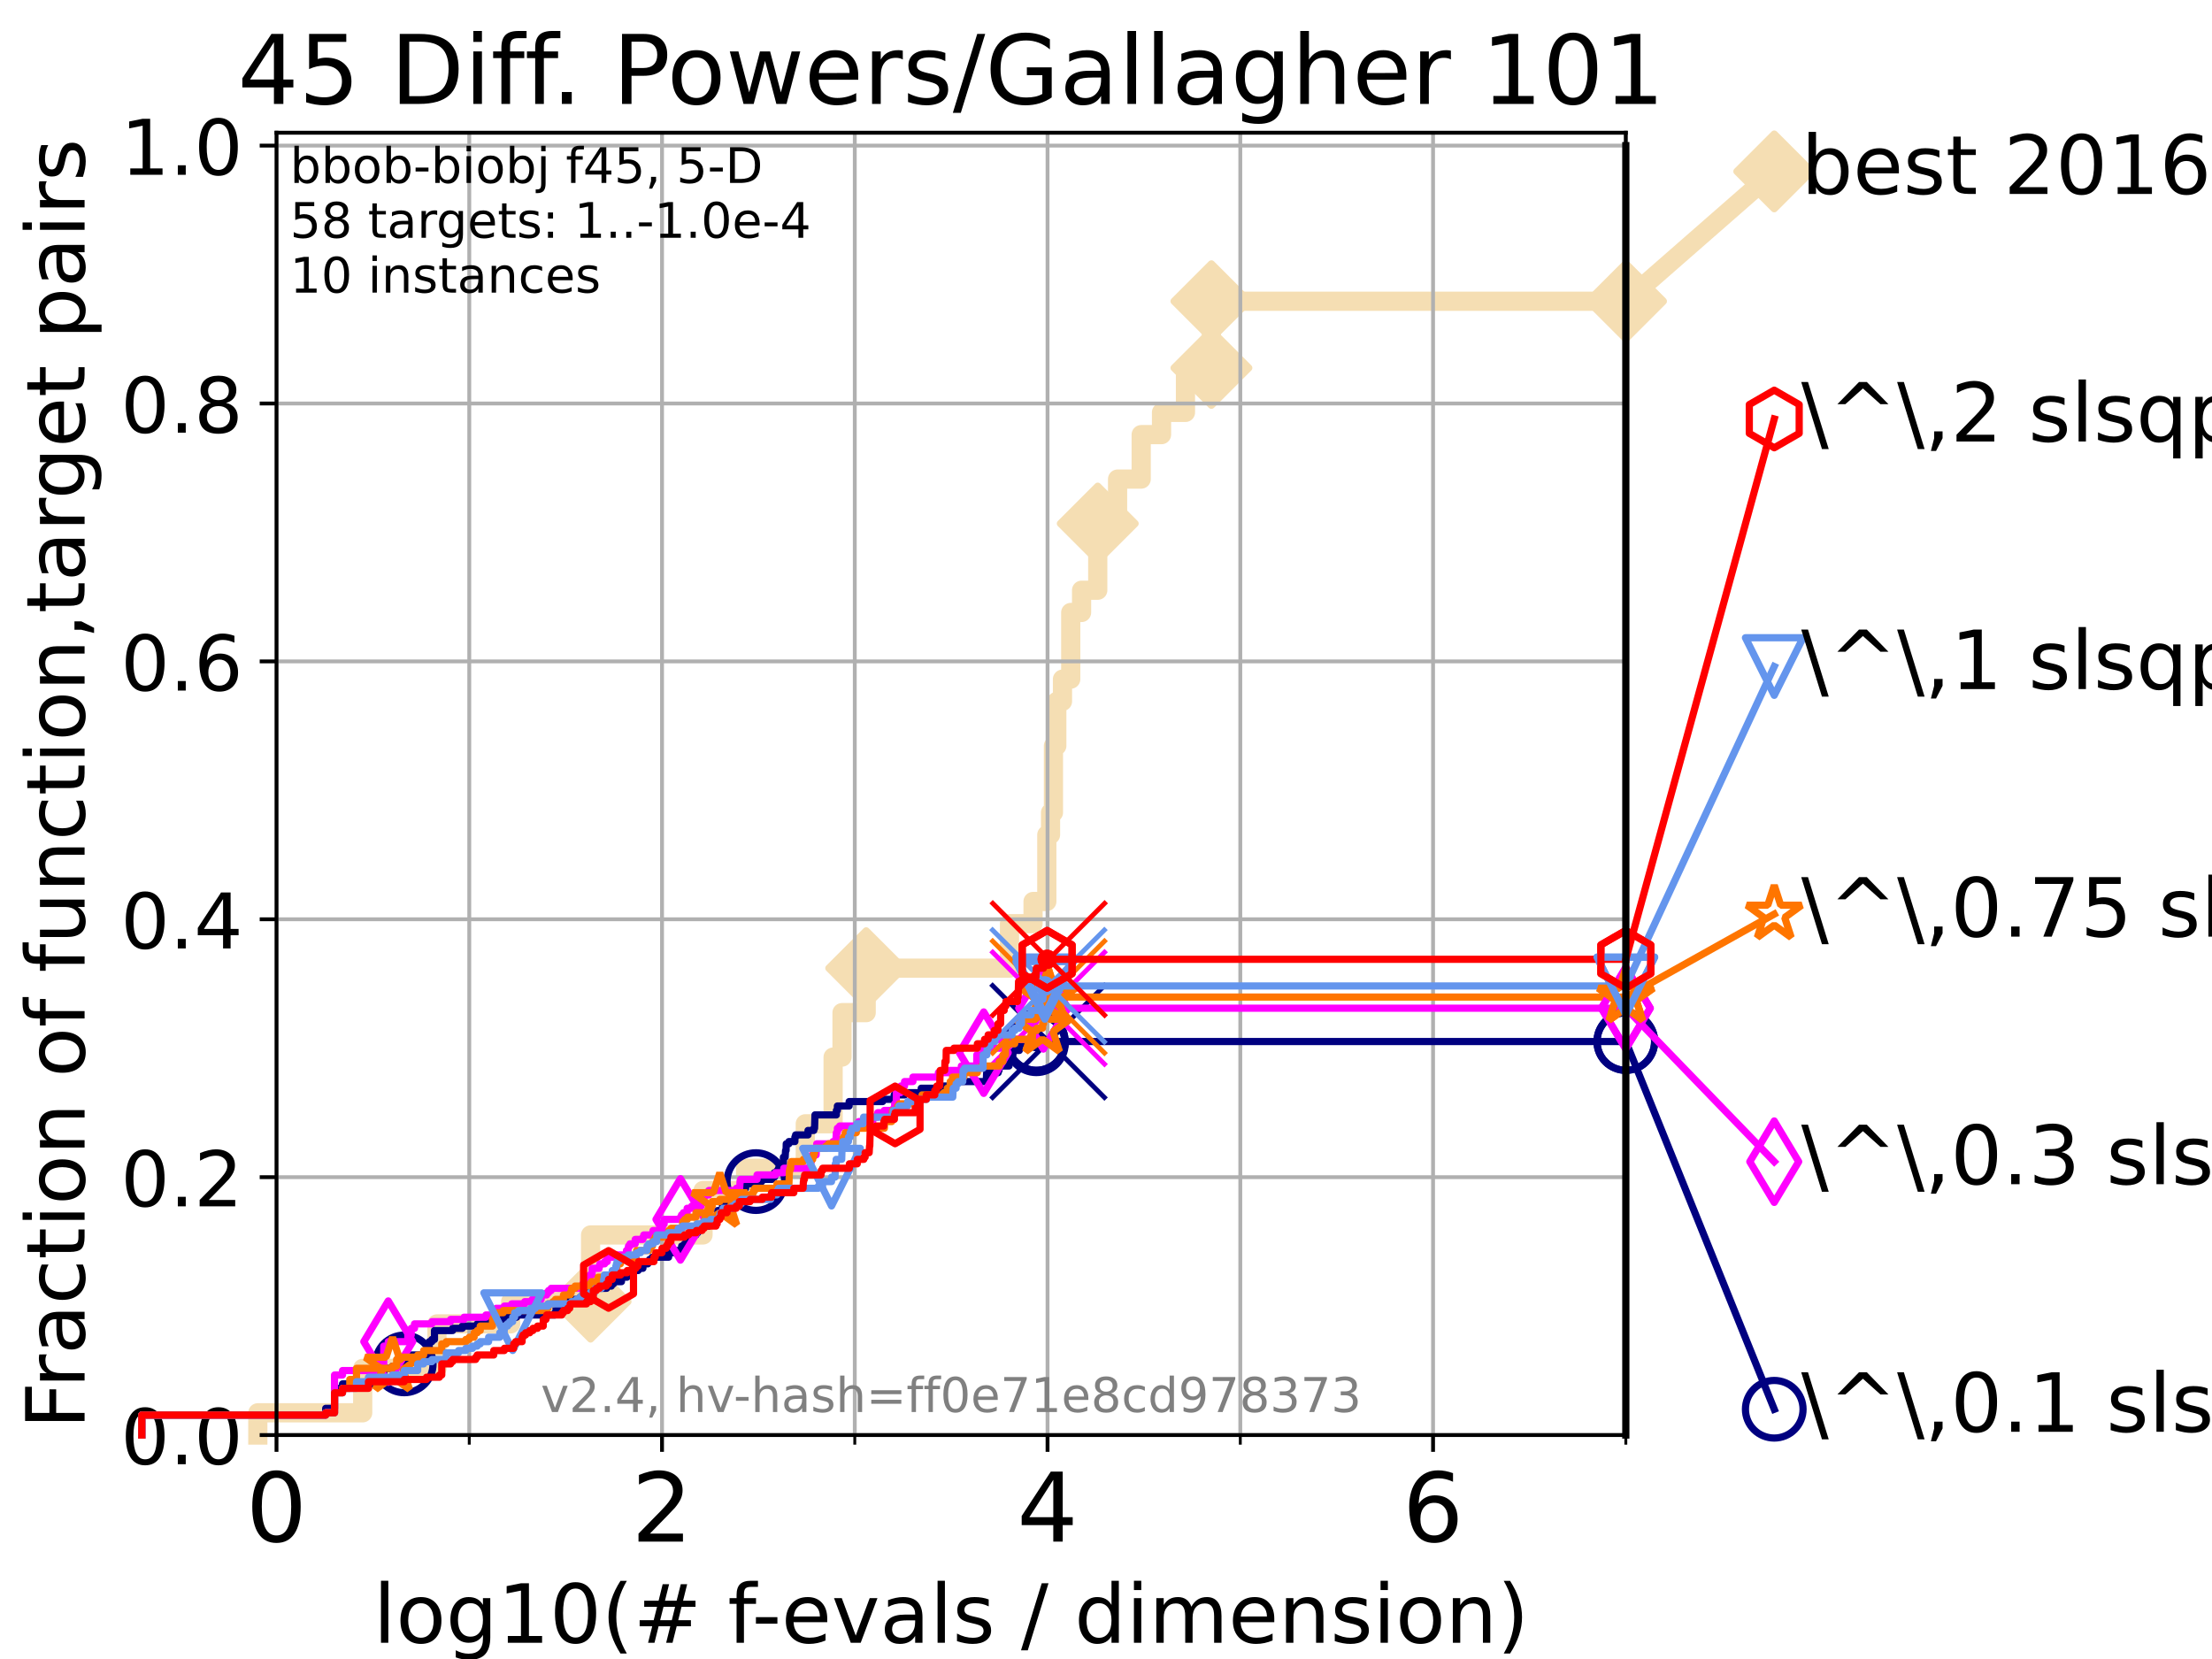 <?xml version="1.0" encoding="utf-8" standalone="no"?>
<!DOCTYPE svg PUBLIC "-//W3C//DTD SVG 1.1//EN"
  "http://www.w3.org/Graphics/SVG/1.1/DTD/svg11.dtd">
<!-- Created with matplotlib (https://matplotlib.org/) -->
<svg height="345.6pt" version="1.1" viewBox="0 0 460.8 345.6" width="460.8pt" xmlns="http://www.w3.org/2000/svg" xmlns:xlink="http://www.w3.org/1999/xlink">
 <defs>
  <style type="text/css">*{stroke-linecap:butt;stroke-linejoin:round;}</style>
 </defs>
 <g id="figure_1">
  <g id="patch_1">
   <path d="M 0 345.6 
L 460.8 345.6 
L 460.8 0 
L 0 0 
z
" style="fill:#ffffff;"/>
  </g>
  <g id="axes_1">
   <g id="patch_2">
    <path d="M 57.6 298.944 
L 338.688 298.944 
L 338.688 27.648 
L 57.6 27.648 
z
" style="fill:#ffffff;"/>
   </g>
   <g id="line2d_1">
    <path d="M 53.709 298.944 
L 53.709 294.313 
L 75.556 294.313 
L 75.556 285.05 
L 91.03 285.05 
L 91.03 275.788 
L 106.383 275.788 
L 106.383 271.157 
L 123.03 271.157 
L 123.03 257.263 
L 146.453 257.263 
L 146.453 248.001 
L 155.323 248.001 
L 155.323 243.37 
L 167.754 243.37 
L 167.754 234.107 
L 173.554 234.107 
L 173.554 220.214 
L 175.408 220.214 
L 175.408 210.951 
L 180.443 210.951 
L 180.443 201.689 
L 210.296 201.689 
L 210.296 192.426 
L 215.204 192.426 
L 215.204 187.795 
L 218.07 187.795 
L 218.07 173.901 
L 218.845 173.901 
L 218.845 169.27 
L 219.451 169.27 
L 219.451 155.377 
L 220.151 155.377 
L 220.151 146.114 
L 221.332 146.114 
L 221.332 141.483 
L 223.054 141.483 
L 223.054 127.589 
L 225.311 127.589 
L 225.311 122.958 
L 228.682 122.958 
L 228.682 109.065 
L 232.813 109.065 
L 232.813 99.802 
L 237.731 99.802 
L 237.731 90.54 
L 241.965 90.54 
L 241.965 85.909 
L 246.954 85.909 
L 246.954 76.646 
L 252.361 76.646 
L 252.361 62.753 
L 338.688 62.753 
" style="fill:none;stroke:#f5deb3;stroke-linecap:square;stroke-width:4;"/>
   </g>
   <g id="line2d_2">
    <defs>
     <path d="M 0 7.778 
L 7.778 0 
L 0 -7.778 
L -7.778 0 
z
" id="m358128137d" style="stroke:#f5deb3;stroke-linejoin:miter;stroke-width:1.5;"/>
    </defs>
    <g>
     <use style="fill:#f5deb3;stroke:#f5deb3;stroke-linejoin:miter;stroke-width:1.5;" x="123.03" xlink:href="#m358128137d" y="271.157"/>
     <use style="fill:#f5deb3;stroke:#f5deb3;stroke-linejoin:miter;stroke-width:1.5;" x="180.443" xlink:href="#m358128137d" y="201.689"/>
     <use style="fill:#f5deb3;stroke:#f5deb3;stroke-linejoin:miter;stroke-width:1.5;" x="228.682" xlink:href="#m358128137d" y="109.065"/>
     <use style="fill:#f5deb3;stroke:#f5deb3;stroke-linejoin:miter;stroke-width:1.5;" x="252.361" xlink:href="#m358128137d" y="76.646"/>
     <use style="fill:#f5deb3;stroke:#f5deb3;stroke-linejoin:miter;stroke-width:1.5;" x="252.361" xlink:href="#m358128137d" y="62.753"/>
     <use style="fill:#f5deb3;stroke:#f5deb3;stroke-linejoin:miter;stroke-width:1.5;" x="338.688" xlink:href="#m358128137d" y="62.753"/>
    </g>
   </g>
   <g id="line2d_3">
    <path style="fill:none;stroke:#f5deb3;stroke-linecap:square;stroke-width:4;"/>
    <g/>
   </g>
   <g id="line2d_4">
    <path d="M 338.688 62.753 
L 369.608 35.706 
" style="fill:none;stroke:#f5deb3;stroke-linecap:square;stroke-width:4;"/>
    <g>
     <use style="fill:#f5deb3;stroke:#f5deb3;stroke-linejoin:miter;stroke-width:1.5;" x="338.688" xlink:href="#m358128137d" y="62.753"/>
     <use style="fill:#f5deb3;stroke:#f5deb3;stroke-linejoin:miter;stroke-width:1.5;" x="369.608" xlink:href="#m358128137d" y="35.706"/>
    </g>
   </g>
   <g id="matplotlib.axis_1">
    <g id="xtick_1">
     <g id="line2d_5">
      <path clip-path="url(#p6612a362ba)" d="M 57.6 298.944 
L 57.6 27.648 
" style="fill:none;stroke:#b0b0b0;stroke-linecap:square;stroke-width:0.8;"/>
     </g>
     <g id="line2d_6">
      <defs>
       <path d="M 0 0 
L 0 3.5 
" id="m91040a2f62" style="stroke:#000000;stroke-width:0.8;"/>
      </defs>
      <g>
       <use style="stroke:#000000;stroke-width:0.8;" x="57.6" xlink:href="#m91040a2f62" y="298.944"/>
      </g>
     </g>
     <g id="text_1">
      <!-- 0 -->
      <g transform="translate(51.237 321.141)scale(0.2 -0.2)">
       <defs>
        <path d="M 31.781 66.406 
Q 24.172 66.406 20.328 58.906 
Q 16.5 51.422 16.5 36.375 
Q 16.5 21.391 20.328 13.891 
Q 24.172 6.391 31.781 6.391 
Q 39.453 6.391 43.281 13.891 
Q 47.125 21.391 47.125 36.375 
Q 47.125 51.422 43.281 58.906 
Q 39.453 66.406 31.781 66.406 
z
M 31.781 74.219 
Q 44.047 74.219 50.516 64.516 
Q 56.984 54.828 56.984 36.375 
Q 56.984 17.969 50.516 8.266 
Q 44.047 -1.422 31.781 -1.422 
Q 19.531 -1.422 13.062 8.266 
Q 6.594 17.969 6.594 36.375 
Q 6.594 54.828 13.062 64.516 
Q 19.531 74.219 31.781 74.219 
z
" id="DejaVuSans-48"/>
       </defs>
       <use xlink:href="#DejaVuSans-48"/>
      </g>
     </g>
    </g>
    <g id="xtick_2">
     <g id="line2d_7">
      <path clip-path="url(#p6612a362ba)" d="M 137.911 298.944 
L 137.911 27.648 
" style="fill:none;stroke:#b0b0b0;stroke-linecap:square;stroke-width:0.8;"/>
     </g>
     <g id="line2d_8">
      <g>
       <use style="stroke:#000000;stroke-width:0.8;" x="137.911" xlink:href="#m91040a2f62" y="298.944"/>
      </g>
     </g>
     <g id="text_2">
      <!-- 2 -->
      <g transform="translate(131.548 321.141)scale(0.2 -0.2)">
       <defs>
        <path d="M 19.188 8.297 
L 53.609 8.297 
L 53.609 0 
L 7.328 0 
L 7.328 8.297 
Q 12.938 14.109 22.625 23.891 
Q 32.328 33.688 34.812 36.531 
Q 39.547 41.844 41.422 45.531 
Q 43.312 49.219 43.312 52.781 
Q 43.312 58.594 39.234 62.25 
Q 35.156 65.922 28.609 65.922 
Q 23.969 65.922 18.812 64.312 
Q 13.672 62.703 7.812 59.422 
L 7.812 69.391 
Q 13.766 71.781 18.938 73 
Q 24.125 74.219 28.422 74.219 
Q 39.75 74.219 46.484 68.547 
Q 53.219 62.891 53.219 53.422 
Q 53.219 48.922 51.531 44.891 
Q 49.859 40.875 45.406 35.406 
Q 44.188 33.984 37.641 27.219 
Q 31.109 20.453 19.188 8.297 
z
" id="DejaVuSans-50"/>
       </defs>
       <use xlink:href="#DejaVuSans-50"/>
      </g>
     </g>
    </g>
    <g id="xtick_3">
     <g id="line2d_9">
      <path clip-path="url(#p6612a362ba)" d="M 218.222 298.944 
L 218.222 27.648 
" style="fill:none;stroke:#b0b0b0;stroke-linecap:square;stroke-width:0.8;"/>
     </g>
     <g id="line2d_10">
      <g>
       <use style="stroke:#000000;stroke-width:0.8;" x="218.222" xlink:href="#m91040a2f62" y="298.944"/>
      </g>
     </g>
     <g id="text_3">
      <!-- 4 -->
      <g transform="translate(211.859 321.141)scale(0.2 -0.2)">
       <defs>
        <path d="M 37.797 64.312 
L 12.891 25.391 
L 37.797 25.391 
z
M 35.203 72.906 
L 47.609 72.906 
L 47.609 25.391 
L 58.016 25.391 
L 58.016 17.188 
L 47.609 17.188 
L 47.609 0 
L 37.797 0 
L 37.797 17.188 
L 4.891 17.188 
L 4.891 26.703 
z
" id="DejaVuSans-52"/>
       </defs>
       <use xlink:href="#DejaVuSans-52"/>
      </g>
     </g>
    </g>
    <g id="xtick_4">
     <g id="line2d_11">
      <path clip-path="url(#p6612a362ba)" d="M 298.533 298.944 
L 298.533 27.648 
" style="fill:none;stroke:#b0b0b0;stroke-linecap:square;stroke-width:0.8;"/>
     </g>
     <g id="line2d_12">
      <g>
       <use style="stroke:#000000;stroke-width:0.8;" x="298.533" xlink:href="#m91040a2f62" y="298.944"/>
      </g>
     </g>
     <g id="text_4">
      <!-- 6 -->
      <g transform="translate(292.17 321.141)scale(0.2 -0.2)">
       <defs>
        <path d="M 33.016 40.375 
Q 26.375 40.375 22.484 35.828 
Q 18.609 31.297 18.609 23.391 
Q 18.609 15.531 22.484 10.953 
Q 26.375 6.391 33.016 6.391 
Q 39.656 6.391 43.531 10.953 
Q 47.406 15.531 47.406 23.391 
Q 47.406 31.297 43.531 35.828 
Q 39.656 40.375 33.016 40.375 
z
M 52.594 71.297 
L 52.594 62.312 
Q 48.875 64.062 45.094 64.984 
Q 41.312 65.922 37.594 65.922 
Q 27.828 65.922 22.672 59.328 
Q 17.531 52.734 16.797 39.406 
Q 19.672 43.656 24.016 45.922 
Q 28.375 48.188 33.594 48.188 
Q 44.578 48.188 50.953 41.516 
Q 57.328 34.859 57.328 23.391 
Q 57.328 12.156 50.688 5.359 
Q 44.047 -1.422 33.016 -1.422 
Q 20.359 -1.422 13.672 8.266 
Q 6.984 17.969 6.984 36.375 
Q 6.984 53.656 15.188 63.938 
Q 23.391 74.219 37.203 74.219 
Q 40.922 74.219 44.703 73.484 
Q 48.484 72.75 52.594 71.297 
z
" id="DejaVuSans-54"/>
       </defs>
       <use xlink:href="#DejaVuSans-54"/>
      </g>
     </g>
    </g>
    <g id="xtick_5">
     <g id="line2d_13">
      <path clip-path="url(#p6612a362ba)" d="M 97.755 298.944 
L 97.755 27.648 
" style="fill:none;stroke:#b0b0b0;stroke-linecap:square;stroke-width:0.8;"/>
     </g>
     <g id="line2d_14">
      <defs>
       <path d="M 0 0 
L 0 2 
" id="m2066bece8d" style="stroke:#000000;stroke-width:0.6;"/>
      </defs>
      <g>
       <use style="stroke:#000000;stroke-width:0.6;" x="97.755" xlink:href="#m2066bece8d" y="298.944"/>
      </g>
     </g>
    </g>
    <g id="xtick_6">
     <g id="line2d_15">
      <path clip-path="url(#p6612a362ba)" d="M 178.066 298.944 
L 178.066 27.648 
" style="fill:none;stroke:#b0b0b0;stroke-linecap:square;stroke-width:0.8;"/>
     </g>
     <g id="line2d_16">
      <g>
       <use style="stroke:#000000;stroke-width:0.6;" x="178.066" xlink:href="#m2066bece8d" y="298.944"/>
      </g>
     </g>
    </g>
    <g id="xtick_7">
     <g id="line2d_17">
      <path clip-path="url(#p6612a362ba)" d="M 258.377 298.944 
L 258.377 27.648 
" style="fill:none;stroke:#b0b0b0;stroke-linecap:square;stroke-width:0.8;"/>
     </g>
     <g id="line2d_18">
      <g>
       <use style="stroke:#000000;stroke-width:0.6;" x="258.377" xlink:href="#m2066bece8d" y="298.944"/>
      </g>
     </g>
    </g>
    <g id="xtick_8">
     <g id="line2d_19">
      <path clip-path="url(#p6612a362ba)" d="M 338.688 298.944 
L 338.688 27.648 
" style="fill:none;stroke:#b0b0b0;stroke-linecap:square;stroke-width:0.8;"/>
     </g>
     <g id="line2d_20">
      <g>
       <use style="stroke:#000000;stroke-width:0.6;" x="338.688" xlink:href="#m2066bece8d" y="298.944"/>
      </g>
     </g>
    </g>
    <g id="text_5">
     <!-- log10(# f-evals / dimension) -->
     <g transform="translate(77.764 342.218)scale(0.17 -0.17)">
      <defs>
       <path d="M 9.422 75.984 
L 18.406 75.984 
L 18.406 0 
L 9.422 0 
z
" id="DejaVuSans-108"/>
       <path d="M 30.609 48.391 
Q 23.391 48.391 19.188 42.75 
Q 14.984 37.109 14.984 27.297 
Q 14.984 17.484 19.156 11.844 
Q 23.344 6.203 30.609 6.203 
Q 37.797 6.203 41.984 11.859 
Q 46.188 17.531 46.188 27.297 
Q 46.188 37.016 41.984 42.703 
Q 37.797 48.391 30.609 48.391 
z
M 30.609 56 
Q 42.328 56 49.016 48.375 
Q 55.719 40.766 55.719 27.297 
Q 55.719 13.875 49.016 6.219 
Q 42.328 -1.422 30.609 -1.422 
Q 18.844 -1.422 12.172 6.219 
Q 5.516 13.875 5.516 27.297 
Q 5.516 40.766 12.172 48.375 
Q 18.844 56 30.609 56 
z
" id="DejaVuSans-111"/>
       <path d="M 45.406 27.984 
Q 45.406 37.75 41.375 43.109 
Q 37.359 48.484 30.078 48.484 
Q 22.859 48.484 18.828 43.109 
Q 14.797 37.75 14.797 27.984 
Q 14.797 18.266 18.828 12.891 
Q 22.859 7.516 30.078 7.516 
Q 37.359 7.516 41.375 12.891 
Q 45.406 18.266 45.406 27.984 
z
M 54.391 6.781 
Q 54.391 -7.172 48.188 -13.984 
Q 42 -20.797 29.203 -20.797 
Q 24.469 -20.797 20.266 -20.094 
Q 16.062 -19.391 12.109 -17.922 
L 12.109 -9.188 
Q 16.062 -11.328 19.922 -12.344 
Q 23.781 -13.375 27.781 -13.375 
Q 36.625 -13.375 41.016 -8.766 
Q 45.406 -4.156 45.406 5.172 
L 45.406 9.625 
Q 42.625 4.781 38.281 2.391 
Q 33.938 0 27.875 0 
Q 17.828 0 11.672 7.656 
Q 5.516 15.328 5.516 27.984 
Q 5.516 40.672 11.672 48.328 
Q 17.828 56 27.875 56 
Q 33.938 56 38.281 53.609 
Q 42.625 51.219 45.406 46.391 
L 45.406 54.688 
L 54.391 54.688 
z
" id="DejaVuSans-103"/>
       <path d="M 12.406 8.297 
L 28.516 8.297 
L 28.516 63.922 
L 10.984 60.406 
L 10.984 69.391 
L 28.422 72.906 
L 38.281 72.906 
L 38.281 8.297 
L 54.391 8.297 
L 54.391 0 
L 12.406 0 
z
" id="DejaVuSans-49"/>
       <path d="M 31 75.875 
Q 24.469 64.656 21.281 53.656 
Q 18.109 42.672 18.109 31.391 
Q 18.109 20.125 21.312 9.062 
Q 24.516 -2 31 -13.188 
L 23.188 -13.188 
Q 15.875 -1.703 12.234 9.375 
Q 8.594 20.453 8.594 31.391 
Q 8.594 42.281 12.203 53.312 
Q 15.828 64.359 23.188 75.875 
z
" id="DejaVuSans-40"/>
       <path d="M 51.125 44 
L 36.922 44 
L 32.812 27.688 
L 47.125 27.688 
z
M 43.797 71.781 
L 38.719 51.516 
L 52.984 51.516 
L 58.109 71.781 
L 65.922 71.781 
L 60.891 51.516 
L 76.125 51.516 
L 76.125 44 
L 58.984 44 
L 54.984 27.688 
L 70.516 27.688 
L 70.516 20.219 
L 53.078 20.219 
L 48 0 
L 40.188 0 
L 45.219 20.219 
L 30.906 20.219 
L 25.875 0 
L 18.016 0 
L 23.094 20.219 
L 7.719 20.219 
L 7.719 27.688 
L 24.906 27.688 
L 29 44 
L 13.281 44 
L 13.281 51.516 
L 30.906 51.516 
L 35.891 71.781 
z
" id="DejaVuSans-35"/>
       <path id="DejaVuSans-32"/>
       <path d="M 37.109 75.984 
L 37.109 68.5 
L 28.516 68.5 
Q 23.688 68.5 21.797 66.547 
Q 19.922 64.594 19.922 59.516 
L 19.922 54.688 
L 34.719 54.688 
L 34.719 47.703 
L 19.922 47.703 
L 19.922 0 
L 10.891 0 
L 10.891 47.703 
L 2.297 47.703 
L 2.297 54.688 
L 10.891 54.688 
L 10.891 58.5 
Q 10.891 67.625 15.141 71.797 
Q 19.391 75.984 28.609 75.984 
z
" id="DejaVuSans-102"/>
       <path d="M 4.891 31.391 
L 31.203 31.391 
L 31.203 23.391 
L 4.891 23.391 
z
" id="DejaVuSans-45"/>
       <path d="M 56.203 29.594 
L 56.203 25.203 
L 14.891 25.203 
Q 15.484 15.922 20.484 11.062 
Q 25.484 6.203 34.422 6.203 
Q 39.594 6.203 44.453 7.469 
Q 49.312 8.734 54.109 11.281 
L 54.109 2.781 
Q 49.266 0.734 44.188 -0.344 
Q 39.109 -1.422 33.891 -1.422 
Q 20.797 -1.422 13.156 6.188 
Q 5.516 13.812 5.516 26.812 
Q 5.516 40.234 12.766 48.109 
Q 20.016 56 32.328 56 
Q 43.359 56 49.781 48.891 
Q 56.203 41.797 56.203 29.594 
z
M 47.219 32.234 
Q 47.125 39.594 43.094 43.984 
Q 39.062 48.391 32.422 48.391 
Q 24.906 48.391 20.391 44.141 
Q 15.875 39.891 15.188 32.172 
z
" id="DejaVuSans-101"/>
       <path d="M 2.984 54.688 
L 12.5 54.688 
L 29.594 8.797 
L 46.688 54.688 
L 56.203 54.688 
L 35.688 0 
L 23.484 0 
z
" id="DejaVuSans-118"/>
       <path d="M 34.281 27.484 
Q 23.391 27.484 19.188 25 
Q 14.984 22.516 14.984 16.5 
Q 14.984 11.719 18.141 8.906 
Q 21.297 6.109 26.703 6.109 
Q 34.188 6.109 38.703 11.406 
Q 43.219 16.703 43.219 25.484 
L 43.219 27.484 
z
M 52.203 31.203 
L 52.203 0 
L 43.219 0 
L 43.219 8.297 
Q 40.141 3.328 35.547 0.953 
Q 30.953 -1.422 24.312 -1.422 
Q 15.922 -1.422 10.953 3.297 
Q 6 8.016 6 15.922 
Q 6 25.141 12.172 29.828 
Q 18.359 34.516 30.609 34.516 
L 43.219 34.516 
L 43.219 35.406 
Q 43.219 41.609 39.141 45 
Q 35.062 48.391 27.688 48.391 
Q 23 48.391 18.547 47.266 
Q 14.109 46.141 10.016 43.891 
L 10.016 52.203 
Q 14.938 54.109 19.578 55.047 
Q 24.219 56 28.609 56 
Q 40.484 56 46.344 49.844 
Q 52.203 43.703 52.203 31.203 
z
" id="DejaVuSans-97"/>
       <path d="M 44.281 53.078 
L 44.281 44.578 
Q 40.484 46.531 36.375 47.5 
Q 32.281 48.484 27.875 48.484 
Q 21.188 48.484 17.844 46.438 
Q 14.5 44.391 14.5 40.281 
Q 14.5 37.156 16.891 35.375 
Q 19.281 33.594 26.516 31.984 
L 29.594 31.297 
Q 39.156 29.25 43.188 25.516 
Q 47.219 21.781 47.219 15.094 
Q 47.219 7.469 41.188 3.016 
Q 35.156 -1.422 24.609 -1.422 
Q 20.219 -1.422 15.453 -0.562 
Q 10.688 0.297 5.422 2 
L 5.422 11.281 
Q 10.406 8.688 15.234 7.391 
Q 20.062 6.109 24.812 6.109 
Q 31.156 6.109 34.562 8.281 
Q 37.984 10.453 37.984 14.406 
Q 37.984 18.062 35.516 20.016 
Q 33.062 21.969 24.703 23.781 
L 21.578 24.516 
Q 13.234 26.266 9.516 29.906 
Q 5.812 33.547 5.812 39.891 
Q 5.812 47.609 11.281 51.797 
Q 16.75 56 26.812 56 
Q 31.781 56 36.172 55.266 
Q 40.578 54.547 44.281 53.078 
z
" id="DejaVuSans-115"/>
       <path d="M 25.391 72.906 
L 33.688 72.906 
L 8.297 -9.281 
L 0 -9.281 
z
" id="DejaVuSans-47"/>
       <path d="M 45.406 46.391 
L 45.406 75.984 
L 54.391 75.984 
L 54.391 0 
L 45.406 0 
L 45.406 8.203 
Q 42.578 3.328 38.25 0.953 
Q 33.938 -1.422 27.875 -1.422 
Q 17.969 -1.422 11.734 6.484 
Q 5.516 14.406 5.516 27.297 
Q 5.516 40.188 11.734 48.094 
Q 17.969 56 27.875 56 
Q 33.938 56 38.25 53.625 
Q 42.578 51.266 45.406 46.391 
z
M 14.797 27.297 
Q 14.797 17.391 18.875 11.75 
Q 22.953 6.109 30.078 6.109 
Q 37.203 6.109 41.297 11.75 
Q 45.406 17.391 45.406 27.297 
Q 45.406 37.203 41.297 42.844 
Q 37.203 48.484 30.078 48.484 
Q 22.953 48.484 18.875 42.844 
Q 14.797 37.203 14.797 27.297 
z
" id="DejaVuSans-100"/>
       <path d="M 9.422 54.688 
L 18.406 54.688 
L 18.406 0 
L 9.422 0 
z
M 9.422 75.984 
L 18.406 75.984 
L 18.406 64.594 
L 9.422 64.594 
z
" id="DejaVuSans-105"/>
       <path d="M 52 44.188 
Q 55.375 50.25 60.062 53.125 
Q 64.75 56 71.094 56 
Q 79.641 56 84.281 50.016 
Q 88.922 44.047 88.922 33.016 
L 88.922 0 
L 79.891 0 
L 79.891 32.719 
Q 79.891 40.578 77.094 44.375 
Q 74.312 48.188 68.609 48.188 
Q 61.625 48.188 57.562 43.547 
Q 53.516 38.922 53.516 30.906 
L 53.516 0 
L 44.484 0 
L 44.484 32.719 
Q 44.484 40.625 41.703 44.406 
Q 38.922 48.188 33.109 48.188 
Q 26.219 48.188 22.156 43.531 
Q 18.109 38.875 18.109 30.906 
L 18.109 0 
L 9.078 0 
L 9.078 54.688 
L 18.109 54.688 
L 18.109 46.188 
Q 21.188 51.219 25.484 53.609 
Q 29.781 56 35.688 56 
Q 41.656 56 45.828 52.969 
Q 50 49.953 52 44.188 
z
" id="DejaVuSans-109"/>
       <path d="M 54.891 33.016 
L 54.891 0 
L 45.906 0 
L 45.906 32.719 
Q 45.906 40.484 42.875 44.328 
Q 39.844 48.188 33.797 48.188 
Q 26.516 48.188 22.312 43.547 
Q 18.109 38.922 18.109 30.906 
L 18.109 0 
L 9.078 0 
L 9.078 54.688 
L 18.109 54.688 
L 18.109 46.188 
Q 21.344 51.125 25.703 53.562 
Q 30.078 56 35.797 56 
Q 45.219 56 50.047 50.172 
Q 54.891 44.344 54.891 33.016 
z
" id="DejaVuSans-110"/>
       <path d="M 8.016 75.875 
L 15.828 75.875 
Q 23.141 64.359 26.781 53.312 
Q 30.422 42.281 30.422 31.391 
Q 30.422 20.453 26.781 9.375 
Q 23.141 -1.703 15.828 -13.188 
L 8.016 -13.188 
Q 14.5 -2 17.703 9.062 
Q 20.906 20.125 20.906 31.391 
Q 20.906 42.672 17.703 53.656 
Q 14.5 64.656 8.016 75.875 
z
" id="DejaVuSans-41"/>
      </defs>
      <use xlink:href="#DejaVuSans-108"/>
      <use x="27.783" xlink:href="#DejaVuSans-111"/>
      <use x="88.965" xlink:href="#DejaVuSans-103"/>
      <use x="152.441" xlink:href="#DejaVuSans-49"/>
      <use x="216.064" xlink:href="#DejaVuSans-48"/>
      <use x="279.688" xlink:href="#DejaVuSans-40"/>
      <use x="318.701" xlink:href="#DejaVuSans-35"/>
      <use x="402.49" xlink:href="#DejaVuSans-32"/>
      <use x="434.277" xlink:href="#DejaVuSans-102"/>
      <use x="463.982" xlink:href="#DejaVuSans-45"/>
      <use x="500.066" xlink:href="#DejaVuSans-101"/>
      <use x="561.59" xlink:href="#DejaVuSans-118"/>
      <use x="620.77" xlink:href="#DejaVuSans-97"/>
      <use x="682.049" xlink:href="#DejaVuSans-108"/>
      <use x="709.832" xlink:href="#DejaVuSans-115"/>
      <use x="761.932" xlink:href="#DejaVuSans-32"/>
      <use x="793.719" xlink:href="#DejaVuSans-47"/>
      <use x="827.41" xlink:href="#DejaVuSans-32"/>
      <use x="859.197" xlink:href="#DejaVuSans-100"/>
      <use x="922.674" xlink:href="#DejaVuSans-105"/>
      <use x="950.457" xlink:href="#DejaVuSans-109"/>
      <use x="1047.869" xlink:href="#DejaVuSans-101"/>
      <use x="1109.393" xlink:href="#DejaVuSans-110"/>
      <use x="1172.771" xlink:href="#DejaVuSans-115"/>
      <use x="1224.871" xlink:href="#DejaVuSans-105"/>
      <use x="1252.654" xlink:href="#DejaVuSans-111"/>
      <use x="1313.836" xlink:href="#DejaVuSans-110"/>
      <use x="1377.215" xlink:href="#DejaVuSans-41"/>
     </g>
    </g>
   </g>
   <g id="matplotlib.axis_2">
    <g id="ytick_1">
     <g id="line2d_21">
      <path clip-path="url(#p6612a362ba)" d="M 57.6 298.944 
L 338.688 298.944 
" style="fill:none;stroke:#b0b0b0;stroke-linecap:square;stroke-width:0.8;"/>
     </g>
     <g id="line2d_22">
      <defs>
       <path d="M 0 0 
L -3.5 0 
" id="mbb643d90be" style="stroke:#000000;stroke-width:0.8;"/>
      </defs>
      <g>
       <use style="stroke:#000000;stroke-width:0.8;" x="57.6" xlink:href="#mbb643d90be" y="298.944"/>
      </g>
     </g>
     <g id="text_6">
      <!-- 0.0 -->
      <g transform="translate(25.155 305.023)scale(0.16 -0.16)">
       <defs>
        <path d="M 10.688 12.406 
L 21 12.406 
L 21 0 
L 10.688 0 
z
" id="DejaVuSans-46"/>
       </defs>
       <use xlink:href="#DejaVuSans-48"/>
       <use x="63.623" xlink:href="#DejaVuSans-46"/>
       <use x="95.41" xlink:href="#DejaVuSans-48"/>
      </g>
     </g>
    </g>
    <g id="ytick_2">
     <g id="line2d_23">
      <path clip-path="url(#p6612a362ba)" d="M 57.6 245.222 
L 338.688 245.222 
" style="fill:none;stroke:#b0b0b0;stroke-linecap:square;stroke-width:0.8;"/>
     </g>
     <g id="line2d_24">
      <g>
       <use style="stroke:#000000;stroke-width:0.8;" x="57.6" xlink:href="#mbb643d90be" y="245.222"/>
      </g>
     </g>
     <g id="text_7">
      <!-- 0.2 -->
      <g transform="translate(25.155 251.301)scale(0.16 -0.16)">
       <use xlink:href="#DejaVuSans-48"/>
       <use x="63.623" xlink:href="#DejaVuSans-46"/>
       <use x="95.41" xlink:href="#DejaVuSans-50"/>
      </g>
     </g>
    </g>
    <g id="ytick_3">
     <g id="line2d_25">
      <path clip-path="url(#p6612a362ba)" d="M 57.6 191.5 
L 338.688 191.5 
" style="fill:none;stroke:#b0b0b0;stroke-linecap:square;stroke-width:0.8;"/>
     </g>
     <g id="line2d_26">
      <g>
       <use style="stroke:#000000;stroke-width:0.8;" x="57.6" xlink:href="#mbb643d90be" y="191.5"/>
      </g>
     </g>
     <g id="text_8">
      <!-- 0.4 -->
      <g transform="translate(25.155 197.579)scale(0.16 -0.16)">
       <use xlink:href="#DejaVuSans-48"/>
       <use x="63.623" xlink:href="#DejaVuSans-46"/>
       <use x="95.41" xlink:href="#DejaVuSans-52"/>
      </g>
     </g>
    </g>
    <g id="ytick_4">
     <g id="line2d_27">
      <path clip-path="url(#p6612a362ba)" d="M 57.6 137.778 
L 338.688 137.778 
" style="fill:none;stroke:#b0b0b0;stroke-linecap:square;stroke-width:0.8;"/>
     </g>
     <g id="line2d_28">
      <g>
       <use style="stroke:#000000;stroke-width:0.8;" x="57.6" xlink:href="#mbb643d90be" y="137.778"/>
      </g>
     </g>
     <g id="text_9">
      <!-- 0.6 -->
      <g transform="translate(25.155 143.857)scale(0.16 -0.16)">
       <use xlink:href="#DejaVuSans-48"/>
       <use x="63.623" xlink:href="#DejaVuSans-46"/>
       <use x="95.41" xlink:href="#DejaVuSans-54"/>
      </g>
     </g>
    </g>
    <g id="ytick_5">
     <g id="line2d_29">
      <path clip-path="url(#p6612a362ba)" d="M 57.6 84.056 
L 338.688 84.056 
" style="fill:none;stroke:#b0b0b0;stroke-linecap:square;stroke-width:0.8;"/>
     </g>
     <g id="line2d_30">
      <g>
       <use style="stroke:#000000;stroke-width:0.8;" x="57.6" xlink:href="#mbb643d90be" y="84.056"/>
      </g>
     </g>
     <g id="text_10">
      <!-- 0.8 -->
      <g transform="translate(25.155 90.135)scale(0.16 -0.16)">
       <defs>
        <path d="M 31.781 34.625 
Q 24.75 34.625 20.719 30.859 
Q 16.703 27.094 16.703 20.516 
Q 16.703 13.922 20.719 10.156 
Q 24.75 6.391 31.781 6.391 
Q 38.812 6.391 42.859 10.172 
Q 46.922 13.969 46.922 20.516 
Q 46.922 27.094 42.891 30.859 
Q 38.875 34.625 31.781 34.625 
z
M 21.922 38.812 
Q 15.578 40.375 12.031 44.719 
Q 8.5 49.078 8.5 55.328 
Q 8.5 64.062 14.719 69.141 
Q 20.953 74.219 31.781 74.219 
Q 42.672 74.219 48.875 69.141 
Q 55.078 64.062 55.078 55.328 
Q 55.078 49.078 51.531 44.719 
Q 48 40.375 41.703 38.812 
Q 48.828 37.156 52.797 32.312 
Q 56.781 27.484 56.781 20.516 
Q 56.781 9.906 50.312 4.234 
Q 43.844 -1.422 31.781 -1.422 
Q 19.734 -1.422 13.25 4.234 
Q 6.781 9.906 6.781 20.516 
Q 6.781 27.484 10.781 32.312 
Q 14.797 37.156 21.922 38.812 
z
M 18.312 54.391 
Q 18.312 48.734 21.844 45.562 
Q 25.391 42.391 31.781 42.391 
Q 38.141 42.391 41.719 45.562 
Q 45.312 48.734 45.312 54.391 
Q 45.312 60.062 41.719 63.234 
Q 38.141 66.406 31.781 66.406 
Q 25.391 66.406 21.844 63.234 
Q 18.312 60.062 18.312 54.391 
z
" id="DejaVuSans-56"/>
       </defs>
       <use xlink:href="#DejaVuSans-48"/>
       <use x="63.623" xlink:href="#DejaVuSans-46"/>
       <use x="95.41" xlink:href="#DejaVuSans-56"/>
      </g>
     </g>
    </g>
    <g id="ytick_6">
     <g id="line2d_31">
      <path clip-path="url(#p6612a362ba)" d="M 57.6 30.334 
L 338.688 30.334 
" style="fill:none;stroke:#b0b0b0;stroke-linecap:square;stroke-width:0.8;"/>
     </g>
     <g id="line2d_32">
      <g>
       <use style="stroke:#000000;stroke-width:0.8;" x="57.6" xlink:href="#mbb643d90be" y="30.334"/>
      </g>
     </g>
     <g id="text_11">
      <!-- 1.0 -->
      <g transform="translate(25.155 36.413)scale(0.16 -0.16)">
       <use xlink:href="#DejaVuSans-49"/>
       <use x="63.623" xlink:href="#DejaVuSans-46"/>
       <use x="95.41" xlink:href="#DejaVuSans-48"/>
      </g>
     </g>
    </g>
    <g id="text_12">
     <!-- Fraction of function,target pairs -->
     <g transform="translate(17.62 297.681)rotate(-90)scale(0.17 -0.17)">
      <defs>
       <path d="M 9.812 72.906 
L 51.703 72.906 
L 51.703 64.594 
L 19.672 64.594 
L 19.672 43.109 
L 48.578 43.109 
L 48.578 34.812 
L 19.672 34.812 
L 19.672 0 
L 9.812 0 
z
" id="DejaVuSans-70"/>
       <path d="M 41.109 46.297 
Q 39.594 47.172 37.812 47.578 
Q 36.031 48 33.891 48 
Q 26.266 48 22.188 43.047 
Q 18.109 38.094 18.109 28.812 
L 18.109 0 
L 9.078 0 
L 9.078 54.688 
L 18.109 54.688 
L 18.109 46.188 
Q 20.953 51.172 25.484 53.578 
Q 30.031 56 36.531 56 
Q 37.453 56 38.578 55.875 
Q 39.703 55.766 41.062 55.516 
z
" id="DejaVuSans-114"/>
       <path d="M 48.781 52.594 
L 48.781 44.188 
Q 44.969 46.297 41.141 47.344 
Q 37.312 48.391 33.406 48.391 
Q 24.656 48.391 19.812 42.844 
Q 14.984 37.312 14.984 27.297 
Q 14.984 17.281 19.812 11.734 
Q 24.656 6.203 33.406 6.203 
Q 37.312 6.203 41.141 7.25 
Q 44.969 8.297 48.781 10.406 
L 48.781 2.094 
Q 45.016 0.344 40.984 -0.531 
Q 36.969 -1.422 32.422 -1.422 
Q 20.062 -1.422 12.781 6.344 
Q 5.516 14.109 5.516 27.297 
Q 5.516 40.672 12.859 48.328 
Q 20.219 56 33.016 56 
Q 37.156 56 41.109 55.141 
Q 45.062 54.297 48.781 52.594 
z
" id="DejaVuSans-99"/>
       <path d="M 18.312 70.219 
L 18.312 54.688 
L 36.812 54.688 
L 36.812 47.703 
L 18.312 47.703 
L 18.312 18.016 
Q 18.312 11.328 20.141 9.422 
Q 21.969 7.516 27.594 7.516 
L 36.812 7.516 
L 36.812 0 
L 27.594 0 
Q 17.188 0 13.234 3.875 
Q 9.281 7.766 9.281 18.016 
L 9.281 47.703 
L 2.688 47.703 
L 2.688 54.688 
L 9.281 54.688 
L 9.281 70.219 
z
" id="DejaVuSans-116"/>
       <path d="M 8.5 21.578 
L 8.5 54.688 
L 17.484 54.688 
L 17.484 21.922 
Q 17.484 14.156 20.5 10.266 
Q 23.531 6.391 29.594 6.391 
Q 36.859 6.391 41.078 11.031 
Q 45.312 15.672 45.312 23.688 
L 45.312 54.688 
L 54.297 54.688 
L 54.297 0 
L 45.312 0 
L 45.312 8.406 
Q 42.047 3.422 37.719 1 
Q 33.406 -1.422 27.688 -1.422 
Q 18.266 -1.422 13.375 4.438 
Q 8.5 10.297 8.5 21.578 
z
M 31.109 56 
z
" id="DejaVuSans-117"/>
       <path d="M 11.719 12.406 
L 22.016 12.406 
L 22.016 4 
L 14.016 -11.625 
L 7.719 -11.625 
L 11.719 4 
z
" id="DejaVuSans-44"/>
       <path d="M 18.109 8.203 
L 18.109 -20.797 
L 9.078 -20.797 
L 9.078 54.688 
L 18.109 54.688 
L 18.109 46.391 
Q 20.953 51.266 25.266 53.625 
Q 29.594 56 35.594 56 
Q 45.562 56 51.781 48.094 
Q 58.016 40.188 58.016 27.297 
Q 58.016 14.406 51.781 6.484 
Q 45.562 -1.422 35.594 -1.422 
Q 29.594 -1.422 25.266 0.953 
Q 20.953 3.328 18.109 8.203 
z
M 48.688 27.297 
Q 48.688 37.203 44.609 42.844 
Q 40.531 48.484 33.406 48.484 
Q 26.266 48.484 22.188 42.844 
Q 18.109 37.203 18.109 27.297 
Q 18.109 17.391 22.188 11.75 
Q 26.266 6.109 33.406 6.109 
Q 40.531 6.109 44.609 11.75 
Q 48.688 17.391 48.688 27.297 
z
" id="DejaVuSans-112"/>
      </defs>
      <use xlink:href="#DejaVuSans-70"/>
      <use x="50.27" xlink:href="#DejaVuSans-114"/>
      <use x="91.383" xlink:href="#DejaVuSans-97"/>
      <use x="152.662" xlink:href="#DejaVuSans-99"/>
      <use x="207.643" xlink:href="#DejaVuSans-116"/>
      <use x="246.852" xlink:href="#DejaVuSans-105"/>
      <use x="274.635" xlink:href="#DejaVuSans-111"/>
      <use x="335.816" xlink:href="#DejaVuSans-110"/>
      <use x="399.195" xlink:href="#DejaVuSans-32"/>
      <use x="430.982" xlink:href="#DejaVuSans-111"/>
      <use x="492.164" xlink:href="#DejaVuSans-102"/>
      <use x="527.369" xlink:href="#DejaVuSans-32"/>
      <use x="559.156" xlink:href="#DejaVuSans-102"/>
      <use x="594.361" xlink:href="#DejaVuSans-117"/>
      <use x="657.74" xlink:href="#DejaVuSans-110"/>
      <use x="721.119" xlink:href="#DejaVuSans-99"/>
      <use x="776.1" xlink:href="#DejaVuSans-116"/>
      <use x="815.309" xlink:href="#DejaVuSans-105"/>
      <use x="843.092" xlink:href="#DejaVuSans-111"/>
      <use x="904.273" xlink:href="#DejaVuSans-110"/>
      <use x="967.652" xlink:href="#DejaVuSans-44"/>
      <use x="999.439" xlink:href="#DejaVuSans-116"/>
      <use x="1038.648" xlink:href="#DejaVuSans-97"/>
      <use x="1099.928" xlink:href="#DejaVuSans-114"/>
      <use x="1139.291" xlink:href="#DejaVuSans-103"/>
      <use x="1202.768" xlink:href="#DejaVuSans-101"/>
      <use x="1264.291" xlink:href="#DejaVuSans-116"/>
      <use x="1303.5" xlink:href="#DejaVuSans-32"/>
      <use x="1335.287" xlink:href="#DejaVuSans-112"/>
      <use x="1398.764" xlink:href="#DejaVuSans-97"/>
      <use x="1460.043" xlink:href="#DejaVuSans-105"/>
      <use x="1487.826" xlink:href="#DejaVuSans-114"/>
      <use x="1528.939" xlink:href="#DejaVuSans-115"/>
     </g>
    </g>
   </g>
   <g id="line2d_33">
    <defs>
     <path d="M 0 1.5 
C 0.398 1.5 0.779 1.342 1.061 1.061 
C 1.342 0.779 1.5 0.398 1.5 0 
C 1.5 -0.398 1.342 -0.779 1.061 -1.061 
C 0.779 -1.342 0.398 -1.5 0 -1.5 
C -0.398 -1.5 -0.779 -1.342 -1.061 -1.061 
C -1.342 -0.779 -1.5 -0.398 -1.5 0 
C -1.5 0.398 -1.342 0.779 -1.061 1.061 
C -0.779 1.342 -0.398 1.5 0 1.5 
z
" id="mc28d339fe5" style="stroke:#f5deb3;"/>
    </defs>
    <g>
     <use style="fill:#f5deb3;stroke:#f5deb3;" x="252.361" xlink:href="#mc28d339fe5" y="62.753"/>
     <use style="fill:#f5deb3;stroke:#f5deb3;" x="252.361" xlink:href="#mc28d339fe5" y="62.753"/>
    </g>
   </g>
   <g id="line2d_34">
    <defs>
     <path d="M 0 1.5 
C 0.398 1.5 0.779 1.342 1.061 1.061 
C 1.342 0.779 1.5 0.398 1.5 0 
C 1.5 -0.398 1.342 -0.779 1.061 -1.061 
C 0.779 -1.342 0.398 -1.5 0 -1.5 
C -0.398 -1.5 -0.779 -1.342 -1.061 -1.061 
C -1.342 -0.779 -1.5 -0.398 -1.5 0 
C -1.5 0.398 -1.342 0.779 -1.061 1.061 
C -0.779 1.342 -0.398 1.5 0 1.5 
z
" id="m12cb6272ce" style="stroke:#000080;"/>
    </defs>
    <g>
     <use style="fill:#000080;stroke:#000080;" x="215.882" xlink:href="#m12cb6272ce" y="216.972"/>
     <use style="fill:#000080;stroke:#000080;" x="215.882" xlink:href="#m12cb6272ce" y="216.972"/>
    </g>
   </g>
   <g id="line2d_35">
    <path d="M 29.533 298.944 
L 29.533 294.776 
L 67.851 294.776 
L 67.851 293.387 
L 69.688 293.387 
L 69.688 289.218 
L 71.35 289.218 
L 71.35 288.292 
L 77.885 288.292 
L 77.885 286.44 
L 78.942 286.44 
L 78.942 285.977 
L 79.939 285.977 
L 79.939 285.05 
L 81.776 285.05 
L 81.776 284.587 
L 84.213 284.587 
L 84.213 284.124 
L 84.956 284.124 
L 84.956 283.198 
L 85.667 283.198 
L 85.667 282.272 
L 88.847 282.272 
L 88.847 281.345 
L 89.419 281.345 
L 89.419 279.493 
L 89.973 279.493 
L 89.973 279.03 
L 90.509 279.03 
L 90.509 277.177 
L 94.295 277.177 
L 94.295 276.714 
L 96.301 276.714 
L 96.301 276.251 
L 99.418 276.251 
L 99.418 275.788 
L 100.642 275.788 
L 100.642 275.325 
L 102.859 275.325 
L 102.859 274.862 
L 104.592 274.862 
L 104.592 274.399 
L 107.614 274.399 
L 107.614 273.935 
L 115.586 273.935 
L 115.586 273.472 
L 115.835 273.472 
L 115.835 272.546 
L 116.443 272.546 
L 116.443 271.62 
L 117.486 271.62 
L 117.486 271.157 
L 118.257 271.157 
L 118.257 270.694 
L 120.852 270.694 
L 120.852 270.231 
L 122.105 270.231 
L 122.105 269.304 
L 122.948 269.304 
L 122.948 268.841 
L 123.193 268.841 
L 123.193 268.378 
L 126.372 268.378 
L 126.372 267.915 
L 127.358 267.915 
L 127.358 267.452 
L 127.799 267.452 
L 127.799 266.989 
L 129.461 266.989 
L 129.461 266.062 
L 130.612 266.062 
L 130.612 265.136 
L 131.49 265.136 
L 131.49 264.673 
L 132.94 264.673 
L 132.94 264.21 
L 133.932 264.21 
L 133.932 263.284 
L 134.953 263.284 
L 134.953 262.821 
L 135.321 262.821 
L 135.321 262.357 
L 135.879 262.357 
L 135.879 261.894 
L 139.285 261.894 
L 139.285 260.968 
L 140.915 260.968 
L 140.915 260.505 
L 141.997 260.505 
L 141.997 259.579 
L 142.593 259.579 
L 142.593 259.116 
L 143.144 259.116 
L 143.144 258.653 
L 143.528 258.653 
L 143.528 258.189 
L 143.878 258.189 
L 143.878 257.726 
L 144.246 257.726 
L 144.246 257.263 
L 144.982 257.263 
L 144.982 256.8 
L 145.373 256.8 
L 145.373 255.874 
L 146.302 255.874 
L 146.302 255.411 
L 147.67 255.411 
L 147.67 254.948 
L 148.277 254.948 
L 148.277 254.484 
L 148.808 254.484 
L 148.808 254.021 
L 149.141 254.021 
L 149.141 253.558 
L 149.305 253.558 
L 149.305 253.095 
L 149.522 253.095 
L 149.522 252.169 
L 150.497 252.169 
L 150.497 251.243 
L 151.613 251.243 
L 151.613 250.779 
L 152.053 250.779 
L 152.053 250.316 
L 153.452 250.316 
L 153.452 249.39 
L 153.736 249.39 
L 153.736 248.927 
L 154.167 248.927 
L 154.167 248.001 
L 154.358 248.001 
L 154.358 247.538 
L 155.323 247.538 
L 155.412 246.611 
L 157.461 246.611 
L 157.461 246.148 
L 158.679 246.148 
L 158.679 245.685 
L 160.831 245.685 
L 160.831 245.222 
L 161.32 245.222 
L 161.32 244.296 
L 161.92 244.296 
L 161.92 243.833 
L 162.182 243.833 
L 162.182 243.37 
L 162.364 243.37 
L 162.364 242.906 
L 162.779 242.906 
L 162.779 242.443 
L 163.201 242.443 
L 163.201 241.054 
L 163.566 241.054 
L 163.646 239.665 
L 163.757 239.665 
L 163.789 238.275 
L 164.334 238.275 
L 164.334 237.812 
L 165.59 237.812 
L 165.59 236.886 
L 165.739 236.886 
L 165.739 236.423 
L 168.324 236.423 
L 168.324 235.496 
L 169.532 235.496 
L 169.532 235.033 
L 169.69 235.033 
L 169.775 232.255 
L 174.231 232.255 
L 174.231 231.328 
L 174.443 231.328 
L 174.443 230.402 
L 176.89 230.402 
L 176.89 229.476 
L 183.872 229.476 
L 183.872 229.013 
L 186.272 229.013 
L 186.272 228.087 
L 188.471 228.087 
L 188.471 227.623 
L 191.911 227.623 
L 191.911 226.697 
L 196.63 226.697 
L 196.63 226.234 
L 198.697 226.234 
L 198.697 225.308 
L 205.449 225.308 
L 205.537 223.455 
L 207.941 223.455 
L 207.941 222.992 
L 208.121 222.992 
L 208.121 222.066 
L 210.197 222.066 
L 210.197 221.603 
L 210.316 221.603 
L 210.316 220.677 
L 210.506 220.677 
L 210.506 219.75 
L 211.007 219.75 
L 211.007 218.824 
L 212.344 218.824 
L 212.416 217.435 
L 215.882 217.435 
L 215.882 216.972 
L 338.688 216.972 
L 338.688 216.972 
" style="fill:none;stroke:#000080;stroke-linecap:square;stroke-width:1.5;"/>
   </g>
   <g id="line2d_36">
    <defs>
     <path d="M 0 6 
C 1.591 6 3.117 5.368 4.243 4.243 
C 5.368 3.117 6 1.591 6 0 
C 6 -1.591 5.368 -3.117 4.243 -4.243 
C 3.117 -5.368 1.591 -6 0 -6 
C -1.591 -6 -3.117 -5.368 -4.243 -4.243 
C -5.368 -3.117 -6 -1.591 -6 0 
C -6 1.591 -5.368 3.117 -4.243 4.243 
C -3.117 5.368 -1.591 6 0 6 
z
" id="m9ef0ba4ed0" style="stroke:#000080;stroke-width:1.5;"/>
    </defs>
    <g>
     <use style="fill-opacity:0;stroke:#000080;stroke-width:1.5;" x="84.213" xlink:href="#m9ef0ba4ed0" y="284.124"/>
     <use style="fill-opacity:0;stroke:#000080;stroke-width:1.5;" x="157.461" xlink:href="#m9ef0ba4ed0" y="246.148"/>
     <use style="fill-opacity:0;stroke:#000080;stroke-width:1.5;" x="215.882" xlink:href="#m9ef0ba4ed0" y="217.435"/>
     <use style="fill-opacity:0;stroke:#000080;stroke-width:1.5;" x="215.882" xlink:href="#m9ef0ba4ed0" y="216.972"/>
     <use style="fill-opacity:0;stroke:#000080;stroke-width:1.5;" x="215.882" xlink:href="#m9ef0ba4ed0" y="216.972"/>
     <use style="fill-opacity:0;stroke:#000080;stroke-width:1.5;" x="338.688" xlink:href="#m9ef0ba4ed0" y="216.972"/>
    </g>
   </g>
   <g id="line2d_37">
    <path style="fill:none;stroke:#000080;stroke-linecap:square;stroke-width:1.5;"/>
    <g/>
   </g>
   <g id="line2d_38">
    <path clip-path="url(#p6612a362ba)" d="M 218.422 216.972 
" style="fill:none;stroke:#000080;stroke-linecap:square;stroke-width:1.5;"/>
    <defs>
     <path d="M -12 12 
L 12 -12 
M -12 -12 
L 12 12 
" id="m65675ad778" style="stroke:#000080;"/>
    </defs>
    <g clip-path="url(#p6612a362ba)">
     <use style="fill:#000080;stroke:#000080;" x="218.422" xlink:href="#m65675ad778" y="216.972"/>
    </g>
   </g>
   <g id="line2d_39">
    <defs>
     <path d="M 0 1.5 
C 0.398 1.5 0.779 1.342 1.061 1.061 
C 1.342 0.779 1.5 0.398 1.5 0 
C 1.5 -0.398 1.342 -0.779 1.061 -1.061 
C 0.779 -1.342 0.398 -1.5 0 -1.5 
C -0.398 -1.5 -0.779 -1.342 -1.061 -1.061 
C -1.342 -0.779 -1.5 -0.398 -1.5 0 
C -1.5 0.398 -1.342 0.779 -1.061 1.061 
C -0.779 1.342 -0.398 1.5 0 1.5 
z
" id="m9a63dfa0dd" style="stroke:#ff00ff;"/>
    </defs>
    <g>
     <use style="fill:#ff00ff;stroke:#ff00ff;" x="217.348" xlink:href="#m9a63dfa0dd" y="210.025"/>
     <use style="fill:#ff00ff;stroke:#ff00ff;" x="217.348" xlink:href="#m9a63dfa0dd" y="210.025"/>
    </g>
   </g>
   <g id="line2d_40">
    <path d="M 29.533 298.944 
L 29.533 294.776 
L 67.851 294.776 
L 67.851 294.313 
L 69.688 294.313 
L 69.688 286.44 
L 71.35 286.44 
L 71.35 285.514 
L 78.942 285.514 
L 78.942 284.124 
L 79.939 284.124 
L 79.939 280.419 
L 80.881 280.419 
L 80.881 279.493 
L 84.956 279.493 
L 84.956 278.104 
L 85.667 278.104 
L 85.667 276.714 
L 86.351 276.714 
L 86.351 275.788 
L 89.973 275.788 
L 89.973 275.325 
L 93.864 275.325 
L 93.864 274.862 
L 96.676 274.862 
L 96.676 274.399 
L 101.223 274.399 
L 101.223 273.935 
L 103.372 273.935 
L 103.372 272.546 
L 105.057 272.546 
L 105.057 272.083 
L 106.594 272.083 
L 106.594 271.62 
L 109.312 271.62 
L 109.312 271.157 
L 110.86 271.157 
L 110.86 270.694 
L 112.73 270.694 
L 112.73 269.767 
L 113.874 269.767 
L 113.874 269.304 
L 114.284 269.304 
L 114.284 268.841 
L 114.817 268.841 
L 114.817 268.378 
L 121.4 268.378 
L 121.4 267.452 
L 121.756 267.452 
L 121.756 266.989 
L 122.447 266.989 
L 122.447 266.062 
L 122.865 266.062 
L 122.865 265.599 
L 123.354 265.599 
L 123.354 264.21 
L 124.818 264.21 
L 124.818 263.747 
L 124.965 263.747 
L 124.965 263.284 
L 125.962 263.284 
L 125.962 262.821 
L 126.507 262.821 
L 126.507 261.894 
L 127.674 261.894 
L 127.674 261.431 
L 130.505 261.431 
L 130.505 260.505 
L 130.822 260.505 
L 130.927 259.579 
L 131.236 259.579 
L 131.236 259.116 
L 132.327 259.116 
L 132.327 258.189 
L 133.932 258.189 
L 133.932 257.726 
L 134.106 257.726 
L 134.106 257.263 
L 135.918 257.263 
L 135.918 256.8 
L 136.035 256.8 
L 136.035 256.337 
L 137.946 256.337 
L 137.946 255.411 
L 138.084 255.411 
L 138.084 254.948 
L 138.358 254.948 
L 138.358 254.021 
L 141.746 254.021 
L 141.746 253.558 
L 141.969 253.558 
L 141.969 253.095 
L 142.352 253.095 
L 142.352 252.632 
L 143.144 252.632 
L 143.144 251.706 
L 144.1 251.706 
L 144.1 251.243 
L 146.086 251.243 
L 146.194 249.39 
L 146.77 249.39 
L 146.77 248.927 
L 147.65 248.927 
L 147.65 248.001 
L 153.409 248.001 
L 153.409 247.538 
L 154.085 247.538 
L 154.167 246.148 
L 154.263 246.148 
L 154.263 245.685 
L 157.709 245.685 
L 157.709 244.759 
L 161.538 244.759 
L 161.538 244.296 
L 163.275 244.296 
L 163.275 243.37 
L 168.794 243.37 
L 168.877 241.98 
L 169.006 241.98 
L 169.006 241.054 
L 169.187 241.054 
L 169.187 240.591 
L 170.02 240.591 
L 170.058 239.201 
L 170.136 239.201 
L 170.136 238.275 
L 173.531 238.275 
L 173.531 237.812 
L 174.122 237.812 
L 174.227 235.96 
L 174.443 235.96 
L 174.443 235.033 
L 174.909 235.033 
L 174.909 234.57 
L 178.897 234.57 
L 178.897 233.644 
L 181.809 233.644 
L 181.832 232.718 
L 182.855 232.718 
L 182.855 231.792 
L 184.208 231.792 
L 184.208 231.328 
L 186.153 231.328 
L 186.153 230.865 
L 186.374 230.865 
L 186.374 229.939 
L 186.693 229.939 
L 186.74 227.623 
L 187.597 227.623 
L 187.657 226.234 
L 188.433 226.234 
L 188.433 225.308 
L 190.177 225.308 
L 190.177 224.382 
L 195.479 224.382 
L 195.479 223.455 
L 197.812 223.455 
L 197.812 222.992 
L 200.267 222.992 
L 200.267 222.066 
L 203.469 222.066 
L 203.486 219.75 
L 204.854 219.75 
L 204.929 218.361 
L 209.587 218.361 
L 209.587 217.435 
L 210.557 217.435 
L 210.557 216.509 
L 215.164 216.509 
L 215.254 213.267 
L 215.497 213.267 
L 215.497 212.804 
L 215.801 212.804 
L 215.826 211.877 
L 217.09 211.877 
L 217.09 211.414 
L 217.348 211.414 
L 217.348 210.025 
L 338.688 210.025 
L 338.688 210.025 
" style="fill:none;stroke:#ff00ff;stroke-linecap:square;stroke-width:1.5;"/>
   </g>
   <g id="line2d_41">
    <defs>
     <path d="M 0 8.485 
L 5.091 0 
L 0 -8.485 
L -5.091 0 
z
" id="m53ea1440ef" style="stroke:#ff00ff;stroke-linejoin:miter;stroke-width:1.5;"/>
    </defs>
    <g>
     <use style="fill-opacity:0;stroke:#ff00ff;stroke-linejoin:miter;stroke-width:1.5;" x="80.881" xlink:href="#m53ea1440ef" y="279.493"/>
     <use style="fill-opacity:0;stroke:#ff00ff;stroke-linejoin:miter;stroke-width:1.5;" x="141.746" xlink:href="#m53ea1440ef" y="254.021"/>
     <use style="fill-opacity:0;stroke:#ff00ff;stroke-linejoin:miter;stroke-width:1.5;" x="204.929" xlink:href="#m53ea1440ef" y="219.287"/>
     <use style="fill-opacity:0;stroke:#ff00ff;stroke-linejoin:miter;stroke-width:1.5;" x="217.348" xlink:href="#m53ea1440ef" y="210.025"/>
     <use style="fill-opacity:0;stroke:#ff00ff;stroke-linejoin:miter;stroke-width:1.5;" x="217.348" xlink:href="#m53ea1440ef" y="210.025"/>
     <use style="fill-opacity:0;stroke:#ff00ff;stroke-linejoin:miter;stroke-width:1.5;" x="338.688" xlink:href="#m53ea1440ef" y="210.025"/>
    </g>
   </g>
   <g id="line2d_42">
    <path style="fill:none;stroke:#ff00ff;stroke-linecap:square;stroke-width:1.5;"/>
    <g/>
   </g>
   <g id="line2d_43">
    <path clip-path="url(#p6612a362ba)" d="M 218.442 210.025 
" style="fill:none;stroke:#ff00ff;stroke-linecap:square;stroke-width:1.5;"/>
    <defs>
     <path d="M -12 12 
L 12 -12 
M -12 -12 
L 12 12 
" id="m977438b5dd" style="stroke:#ff00ff;"/>
    </defs>
    <g clip-path="url(#p6612a362ba)">
     <use style="fill:#ff00ff;stroke:#ff00ff;" x="218.442" xlink:href="#m977438b5dd" y="210.025"/>
    </g>
   </g>
   <g id="line2d_44">
    <defs>
     <path d="M 0 1.5 
C 0.398 1.5 0.779 1.342 1.061 1.061 
C 1.342 0.779 1.5 0.398 1.5 0 
C 1.5 -0.398 1.342 -0.779 1.061 -1.061 
C 0.779 -1.342 0.398 -1.5 0 -1.5 
C -0.398 -1.5 -0.779 -1.342 -1.061 -1.061 
C -1.342 -0.779 -1.5 -0.398 -1.5 0 
C -1.5 0.398 -1.342 0.779 -1.061 1.061 
C -0.779 1.342 -0.398 1.5 0 1.5 
z
" id="m1a1f8bd164" style="stroke:#ff7500;"/>
    </defs>
    <g>
     <use style="fill:#ff7500;stroke:#ff7500;" x="218.352" xlink:href="#m1a1f8bd164" y="207.709"/>
     <use style="fill:#ff7500;stroke:#ff7500;" x="218.352" xlink:href="#m1a1f8bd164" y="207.709"/>
    </g>
   </g>
   <g id="line2d_45">
    <path d="M 29.533 298.944 
L 29.533 294.776 
L 67.851 294.776 
L 67.851 294.313 
L 69.688 294.313 
L 69.688 290.145 
L 71.35 290.145 
L 71.35 289.218 
L 72.868 289.218 
L 72.868 287.366 
L 74.263 287.366 
L 74.263 285.05 
L 81.776 285.05 
L 81.776 284.587 
L 82.627 284.587 
L 82.627 283.198 
L 83.438 283.198 
L 83.438 282.735 
L 87.01 282.735 
L 87.01 282.272 
L 88.256 282.272 
L 88.256 281.345 
L 92.027 281.345 
L 92.027 279.956 
L 92.969 279.956 
L 92.969 279.493 
L 97.044 279.493 
L 97.044 279.03 
L 97.755 279.03 
L 97.755 278.567 
L 98.772 278.567 
L 98.772 277.64 
L 99.418 277.64 
L 99.418 277.177 
L 100.04 277.177 
L 100.04 276.251 
L 102.597 276.251 
L 102.597 274.862 
L 102.859 274.862 
L 102.859 274.399 
L 103.118 274.399 
L 103.118 273.935 
L 103.372 273.935 
L 103.372 273.472 
L 104.826 273.472 
L 104.826 273.009 
L 113.023 273.009 
L 113.023 272.546 
L 114.148 272.546 
L 114.148 271.62 
L 115.206 271.62 
L 115.206 271.157 
L 115.711 271.157 
L 115.711 270.694 
L 117.373 270.694 
L 117.373 269.767 
L 118.787 269.767 
L 118.787 269.304 
L 118.994 269.304 
L 119.097 268.378 
L 119.801 268.378 
L 119.801 267.915 
L 122.865 267.915 
L 122.865 267.452 
L 123.193 267.452 
L 123.193 266.989 
L 124.595 266.989 
L 124.595 266.062 
L 127.294 266.062 
L 127.294 265.599 
L 127.985 265.599 
L 127.985 264.673 
L 128.471 264.673 
L 128.531 263.284 
L 129.233 263.284 
L 129.233 262.821 
L 129.405 262.821 
L 129.405 262.357 
L 131.74 262.357 
L 131.74 261.894 
L 132.518 261.894 
L 132.613 260.505 
L 135.199 260.505 
L 135.199 260.042 
L 135.562 260.042 
L 135.562 259.579 
L 135.918 259.579 
L 135.918 258.653 
L 136.228 258.653 
L 136.228 258.189 
L 136.495 258.189 
L 136.495 257.726 
L 138.894 257.726 
L 138.894 257.263 
L 139.317 257.263 
L 139.317 256.337 
L 139.794 256.337 
L 139.794 255.874 
L 142.134 255.874 
L 142.243 254.484 
L 142.647 254.484 
L 142.647 254.021 
L 143.196 254.021 
L 143.196 253.558 
L 144.982 253.558 
L 144.982 252.632 
L 147.789 252.632 
L 147.789 252.169 
L 148.064 252.169 
L 148.064 251.243 
L 148.373 251.243 
L 148.373 250.316 
L 149.946 250.316 
L 149.946 249.853 
L 154.708 249.853 
L 154.708 248.927 
L 156.812 248.927 
L 156.812 248.464 
L 156.942 248.464 
L 156.942 248.001 
L 157.22 248.001 
L 157.22 247.538 
L 161.867 247.538 
L 161.867 246.611 
L 164.349 246.611 
L 164.456 243.833 
L 164.562 243.833 
L 164.562 243.37 
L 164.72 243.37 
L 164.72 242.443 
L 164.832 242.443 
L 164.832 241.98 
L 167.346 241.98 
L 167.346 241.517 
L 169.297 241.517 
L 169.297 241.054 
L 169.44 241.054 
L 169.44 240.591 
L 169.571 240.591 
L 169.571 240.128 
L 169.696 240.128 
L 169.696 239.201 
L 172.069 239.201 
L 172.069 238.738 
L 172.616 238.738 
L 172.616 238.275 
L 175.529 238.275 
L 175.626 237.349 
L 175.654 237.349 
L 175.654 236.886 
L 176.061 236.886 
L 176.061 235.96 
L 178.388 235.96 
L 178.388 235.033 
L 184.233 235.033 
L 184.267 233.644 
L 185.761 233.644 
L 185.761 232.718 
L 185.884 232.718 
L 185.926 231.328 
L 187.014 231.328 
L 187.014 230.402 
L 187.326 230.402 
L 187.326 229.939 
L 190.619 229.939 
L 190.619 229.013 
L 192.076 229.013 
L 192.076 228.087 
L 196.603 228.087 
L 196.603 227.623 
L 197.331 227.623 
L 197.331 226.697 
L 197.914 226.697 
L 197.953 225.308 
L 198.428 225.308 
L 198.428 224.382 
L 200.787 224.382 
L 200.787 223.455 
L 203.591 223.455 
L 203.591 222.529 
L 204.507 222.529 
L 204.507 222.066 
L 208.182 222.066 
L 208.182 221.14 
L 208.93 221.14 
L 208.946 219.75 
L 209.456 219.75 
L 209.461 217.898 
L 209.899 217.898 
L 209.899 217.435 
L 211.38 217.435 
L 211.38 216.509 
L 215.06 216.509 
L 215.148 214.656 
L 215.997 214.656 
L 215.997 214.193 
L 217.184 214.193 
L 217.184 213.267 
L 217.382 213.267 
L 217.46 209.562 
L 218.347 209.562 
L 218.352 207.709 
L 338.688 207.709 
L 338.688 207.709 
" style="fill:none;stroke:#ff7500;stroke-linecap:square;stroke-width:1.5;"/>
   </g>
   <g id="line2d_46">
    <defs>
     <path d="M 0 -6 
L -1.347 -1.854 
L -5.706 -1.854 
L -2.18 0.708 
L -3.527 4.854 
L -0 2.292 
L 3.527 4.854 
L 2.18 0.708 
L 5.706 -1.854 
L 1.347 -1.854 
z
" id="m5ba39cf9ec" style="stroke:#ff7500;stroke-linejoin:bevel;stroke-width:1.5;"/>
    </defs>
    <g>
     <use style="fill-opacity:0;stroke:#ff7500;stroke-linejoin:bevel;stroke-width:1.5;" x="81.776" xlink:href="#m5ba39cf9ec" y="284.587"/>
     <use style="fill-opacity:0;stroke:#ff7500;stroke-linejoin:bevel;stroke-width:1.5;" x="149.946" xlink:href="#m5ba39cf9ec" y="250.316"/>
     <use style="fill-opacity:0;stroke:#ff7500;stroke-linejoin:bevel;stroke-width:1.5;" x="217.184" xlink:href="#m5ba39cf9ec" y="214.193"/>
     <use style="fill-opacity:0;stroke:#ff7500;stroke-linejoin:bevel;stroke-width:1.5;" x="218.352" xlink:href="#m5ba39cf9ec" y="207.709"/>
     <use style="fill-opacity:0;stroke:#ff7500;stroke-linejoin:bevel;stroke-width:1.5;" x="218.352" xlink:href="#m5ba39cf9ec" y="207.709"/>
     <use style="fill-opacity:0;stroke:#ff7500;stroke-linejoin:bevel;stroke-width:1.5;" x="338.688" xlink:href="#m5ba39cf9ec" y="207.709"/>
    </g>
   </g>
   <g id="line2d_47">
    <path style="fill:none;stroke:#ff7500;stroke-linecap:square;stroke-width:1.5;"/>
    <g/>
   </g>
   <g id="line2d_48">
    <path clip-path="url(#p6612a362ba)" d="M 218.435 207.709 
" style="fill:none;stroke:#ff7500;stroke-linecap:square;stroke-width:1.5;"/>
    <defs>
     <path d="M -12 12 
L 12 -12 
M -12 -12 
L 12 12 
" id="ma86a42c476" style="stroke:#ff7500;"/>
    </defs>
    <g clip-path="url(#p6612a362ba)">
     <use style="fill:#ff7500;stroke:#ff7500;" x="218.435" xlink:href="#ma86a42c476" y="207.709"/>
    </g>
   </g>
   <g id="line2d_49">
    <defs>
     <path d="M 0 1.5 
C 0.398 1.5 0.779 1.342 1.061 1.061 
C 1.342 0.779 1.5 0.398 1.5 0 
C 1.5 -0.398 1.342 -0.779 1.061 -1.061 
C 0.779 -1.342 0.398 -1.5 0 -1.5 
C -0.398 -1.5 -0.779 -1.342 -1.061 -1.061 
C -1.342 -0.779 -1.5 -0.398 -1.5 0 
C -1.5 0.398 -1.342 0.779 -1.061 1.061 
C -0.779 1.342 -0.398 1.5 0 1.5 
z
" id="mc3e45a3d98" style="stroke:#6495ed;"/>
    </defs>
    <g>
     <use style="fill:#6495ed;stroke:#6495ed;" x="217.649" xlink:href="#mc3e45a3d98" y="205.394"/>
     <use style="fill:#6495ed;stroke:#6495ed;" x="217.649" xlink:href="#mc3e45a3d98" y="205.394"/>
    </g>
   </g>
   <g id="line2d_50">
    <path d="M 29.533 298.944 
L 29.533 294.776 
L 67.851 294.776 
L 67.851 294.313 
L 69.688 294.313 
L 69.688 290.145 
L 71.35 290.145 
L 71.35 289.218 
L 74.263 289.218 
L 74.263 287.829 
L 76.759 287.829 
L 76.759 286.903 
L 81.776 286.903 
L 81.776 286.44 
L 84.213 286.44 
L 84.213 285.514 
L 87.01 285.514 
L 87.01 284.124 
L 88.256 284.124 
L 88.256 283.661 
L 89.973 283.661 
L 89.973 283.198 
L 92.969 283.198 
L 92.969 281.809 
L 95.526 281.809 
L 95.526 281.345 
L 97.044 281.345 
L 97.044 280.882 
L 98.439 280.882 
L 98.439 280.419 
L 99.418 280.419 
L 99.418 279.956 
L 100.04 279.956 
L 100.04 279.493 
L 101.786 279.493 
L 101.786 278.567 
L 104.115 278.567 
L 104.115 277.64 
L 104.592 277.64 
L 104.592 277.177 
L 105.057 277.177 
L 105.057 276.251 
L 105.733 276.251 
L 105.733 275.788 
L 106.169 275.788 
L 106.169 275.325 
L 106.803 275.325 
L 106.803 274.399 
L 107.213 274.399 
L 107.213 273.472 
L 108.006 273.472 
L 108.006 273.009 
L 110.527 273.009 
L 110.527 272.546 
L 111.506 272.546 
L 111.506 272.083 
L 114.148 272.083 
L 114.148 271.62 
L 119.097 271.62 
L 119.097 271.157 
L 120.094 271.157 
L 120.094 270.694 
L 120.852 270.694 
L 120.852 270.231 
L 121.219 270.231 
L 121.219 269.767 
L 122.865 269.767 
L 122.865 269.304 
L 123.83 269.304 
L 123.83 268.841 
L 124.063 268.841 
L 124.063 268.378 
L 125.328 268.378 
L 125.328 267.915 
L 125.612 267.915 
L 125.612 267.452 
L 125.753 267.452 
L 125.753 266.526 
L 125.892 266.526 
L 125.892 265.599 
L 127.548 265.599 
L 127.548 264.673 
L 128.291 264.673 
L 128.291 263.747 
L 128.411 263.747 
L 128.411 263.284 
L 128.531 263.284 
L 128.531 262.821 
L 128.944 262.821 
L 128.944 262.357 
L 129.63 262.357 
L 129.63 261.894 
L 130.875 261.894 
L 130.875 261.431 
L 132.613 261.431 
L 132.613 260.968 
L 133.443 260.968 
L 133.443 260.505 
L 134.787 260.505 
L 134.787 259.579 
L 135.118 259.579 
L 135.118 259.116 
L 136.073 259.116 
L 136.073 258.653 
L 136.795 258.653 
L 136.832 257.263 
L 139.188 257.263 
L 139.188 256.8 
L 141.293 256.8 
L 141.293 255.874 
L 142.161 255.874 
L 142.161 255.411 
L 145.19 255.411 
L 145.19 254.948 
L 146.602 254.948 
L 146.602 254.484 
L 148.064 254.484 
L 148.064 254.021 
L 149.824 254.021 
L 149.911 253.095 
L 150.051 253.095 
L 150.051 252.632 
L 150.616 252.632 
L 150.616 251.706 
L 152.527 251.706 
L 152.527 251.243 
L 153.164 251.243 
L 153.164 250.779 
L 154.426 250.779 
L 154.426 249.853 
L 160.538 249.853 
L 160.538 248.927 
L 161.814 248.927 
L 161.92 248.001 
L 162.174 248.001 
L 162.174 247.538 
L 170.478 247.538 
L 170.478 247.075 
L 171.346 247.075 
L 171.346 246.148 
L 173.225 246.148 
L 173.225 245.222 
L 173.964 245.222 
L 174.017 242.443 
L 174.192 242.443 
L 174.192 241.517 
L 175.343 241.517 
L 175.412 239.201 
L 175.477 239.201 
L 175.565 237.812 
L 176.744 237.812 
L 176.744 236.886 
L 177.102 236.886 
L 177.102 235.96 
L 177.296 235.96 
L 177.296 235.496 
L 177.441 235.496 
L 177.441 235.033 
L 178.487 235.033 
L 178.487 234.107 
L 179.792 234.107 
L 179.902 232.718 
L 186.041 232.718 
L 186.077 231.328 
L 187.242 231.328 
L 187.242 230.402 
L 189.077 230.402 
L 189.077 229.476 
L 191.349 229.476 
L 191.349 229.013 
L 193.048 229.013 
L 193.048 228.55 
L 198.479 228.55 
L 198.564 226.697 
L 199.169 226.697 
L 199.169 225.771 
L 199.586 225.771 
L 199.586 225.308 
L 200.567 225.308 
L 200.612 222.992 
L 200.927 222.992 
L 200.927 222.529 
L 204.792 222.529 
L 204.813 219.75 
L 205.575 219.75 
L 205.575 218.824 
L 205.696 218.824 
L 205.696 217.898 
L 206.235 217.898 
L 206.235 216.972 
L 207.256 216.972 
L 207.256 216.045 
L 207.847 216.045 
L 207.847 215.582 
L 210.835 215.582 
L 210.835 214.656 
L 211.431 214.656 
L 211.431 214.193 
L 212.291 214.193 
L 212.291 213.267 
L 212.79 213.267 
L 212.811 211.414 
L 214.789 211.414 
L 214.811 210.488 
L 216.552 210.488 
L 216.558 208.172 
L 217.265 208.172 
L 217.285 206.32 
L 217.649 206.32 
L 217.649 205.394 
L 338.688 205.394 
L 338.688 205.394 
" style="fill:none;stroke:#6495ed;stroke-linecap:square;stroke-width:1.5;"/>
   </g>
   <g id="line2d_51">
    <defs>
     <path d="M -0 6 
L 6 -6 
L -6 -6 
z
" id="me67fca2f5c" style="stroke:#6495ed;stroke-linejoin:miter;stroke-width:1.5;"/>
    </defs>
    <g>
     <use style="fill-opacity:0;stroke:#6495ed;stroke-linejoin:miter;stroke-width:1.5;" x="106.803" xlink:href="#me67fca2f5c" y="275.325"/>
     <use style="fill-opacity:0;stroke:#6495ed;stroke-linejoin:miter;stroke-width:1.5;" x="173.225" xlink:href="#me67fca2f5c" y="245.222"/>
     <use style="fill-opacity:0;stroke:#6495ed;stroke-linejoin:miter;stroke-width:1.5;" x="217.649" xlink:href="#me67fca2f5c" y="206.32"/>
     <use style="fill-opacity:0;stroke:#6495ed;stroke-linejoin:miter;stroke-width:1.5;" x="217.649" xlink:href="#me67fca2f5c" y="205.394"/>
     <use style="fill-opacity:0;stroke:#6495ed;stroke-linejoin:miter;stroke-width:1.5;" x="217.649" xlink:href="#me67fca2f5c" y="205.394"/>
     <use style="fill-opacity:0;stroke:#6495ed;stroke-linejoin:miter;stroke-width:1.5;" x="338.688" xlink:href="#me67fca2f5c" y="205.394"/>
    </g>
   </g>
   <g id="line2d_52">
    <path style="fill:none;stroke:#6495ed;stroke-linecap:square;stroke-width:1.5;"/>
    <g/>
   </g>
   <g id="line2d_53">
    <path clip-path="url(#p6612a362ba)" d="M 218.409 205.394 
" style="fill:none;stroke:#6495ed;stroke-linecap:square;stroke-width:1.5;"/>
    <defs>
     <path d="M -12 12 
L 12 -12 
M -12 -12 
L 12 12 
" id="m76d3a42c58" style="stroke:#6495ed;"/>
    </defs>
    <g clip-path="url(#p6612a362ba)">
     <use style="fill:#6495ed;stroke:#6495ed;" x="218.409" xlink:href="#m76d3a42c58" y="205.394"/>
    </g>
   </g>
   <g id="line2d_54">
    <defs>
     <path d="M 0 1.5 
C 0.398 1.5 0.779 1.342 1.061 1.061 
C 1.342 0.779 1.5 0.398 1.5 0 
C 1.5 -0.398 1.342 -0.779 1.061 -1.061 
C 0.779 -1.342 0.398 -1.5 0 -1.5 
C -0.398 -1.5 -0.779 -1.342 -1.061 -1.061 
C -1.342 -0.779 -1.5 -0.398 -1.5 0 
C -1.5 0.398 -1.342 0.779 -1.061 1.061 
C -0.779 1.342 -0.398 1.5 0 1.5 
z
" id="mfccd79442b" style="stroke:#ff0000;"/>
    </defs>
    <g>
     <use style="fill:#ff0000;stroke:#ff0000;" x="218.144" xlink:href="#mfccd79442b" y="199.836"/>
     <use style="fill:#ff0000;stroke:#ff0000;" x="218.144" xlink:href="#mfccd79442b" y="199.836"/>
    </g>
   </g>
   <g id="line2d_55">
    <path d="M 29.533 298.944 
L 29.533 294.776 
L 67.851 294.776 
L 67.851 294.313 
L 69.688 294.313 
L 69.688 290.145 
L 71.35 290.145 
L 71.35 289.218 
L 76.759 289.218 
L 76.759 287.829 
L 84.213 287.829 
L 84.213 287.366 
L 88.847 287.366 
L 88.847 286.903 
L 91.535 286.903 
L 91.535 286.44 
L 92.027 286.44 
L 92.027 284.124 
L 93.864 284.124 
L 93.864 283.661 
L 94.295 283.661 
L 94.295 283.198 
L 99.098 283.198 
L 99.098 282.735 
L 99.418 282.735 
L 99.418 282.272 
L 102.859 282.272 
L 102.859 281.345 
L 105.057 281.345 
L 105.057 280.882 
L 107.009 280.882 
L 107.009 279.956 
L 107.415 279.956 
L 107.415 279.493 
L 108.764 279.493 
L 108.764 278.567 
L 108.949 278.567 
L 108.949 278.104 
L 109.491 278.104 
L 109.491 277.64 
L 110.359 277.64 
L 110.359 277.177 
L 111.023 277.177 
L 111.023 276.714 
L 111.975 276.714 
L 111.975 276.251 
L 113.168 276.251 
L 113.168 274.862 
L 113.735 274.862 
L 113.735 274.399 
L 113.874 274.399 
L 113.874 273.935 
L 117.03 273.935 
L 117.03 273.472 
L 117.373 273.472 
L 117.373 273.009 
L 118.257 273.009 
L 118.257 272.546 
L 118.682 272.546 
L 118.787 271.62 
L 122.191 271.62 
L 122.191 271.157 
L 123.03 271.157 
L 123.03 270.694 
L 123.594 270.694 
L 123.594 268.841 
L 124.216 268.841 
L 124.216 268.378 
L 124.892 268.378 
L 124.892 267.915 
L 126.304 267.915 
L 126.304 267.452 
L 126.773 267.452 
L 126.773 266.526 
L 127.548 266.526 
L 127.548 265.599 
L 129.291 265.599 
L 129.291 265.136 
L 130.665 265.136 
L 130.665 264.673 
L 131.691 264.673 
L 131.691 264.21 
L 132.47 264.21 
L 132.47 263.747 
L 132.894 263.747 
L 132.894 263.284 
L 133.033 263.284 
L 133.033 262.821 
L 136.228 262.821 
L 136.228 261.894 
L 136.495 261.894 
L 136.495 261.431 
L 136.608 261.431 
L 136.608 260.968 
L 137.911 260.968 
L 137.911 260.042 
L 138.795 260.042 
L 138.795 259.579 
L 139.058 259.579 
L 139.058 259.116 
L 139.317 259.116 
L 139.317 258.653 
L 139.762 258.653 
L 139.762 257.726 
L 142.567 257.726 
L 142.567 257.263 
L 143.452 257.263 
L 143.452 256.8 
L 145.075 256.8 
L 145.075 256.337 
L 146.259 256.337 
L 146.259 255.874 
L 146.686 255.874 
L 146.686 255.411 
L 149.159 255.411 
L 149.159 254.948 
L 149.396 254.948 
L 149.432 254.021 
L 149.964 254.021 
L 149.964 253.558 
L 150.224 253.558 
L 150.224 252.632 
L 151.454 252.632 
L 151.454 251.706 
L 153.366 251.706 
L 153.366 251.243 
L 154.015 251.243 
L 154.015 250.316 
L 156.261 250.316 
L 156.261 249.853 
L 158.795 249.853 
L 158.795 249.39 
L 160.737 249.39 
L 160.737 248.464 
L 165.368 248.464 
L 165.368 247.538 
L 167.295 247.538 
L 167.359 246.148 
L 167.411 246.148 
L 167.411 245.685 
L 167.571 245.685 
L 167.621 244.759 
L 171.03 244.759 
L 171.093 243.833 
L 171.371 243.833 
L 171.371 243.37 
L 176.946 243.37 
L 176.946 242.443 
L 178.585 242.443 
L 178.585 241.517 
L 179.943 241.517 
L 179.943 241.054 
L 180.222 241.054 
L 180.222 240.128 
L 181.062 240.128 
L 181.144 238.738 
L 181.191 238.738 
L 181.263 235.96 
L 181.318 235.96 
L 181.318 235.496 
L 182.518 235.496 
L 182.518 234.57 
L 184.12 234.57 
L 184.12 233.644 
L 184.306 233.644 
L 184.306 233.181 
L 186.319 233.181 
L 186.319 232.255 
L 186.462 232.255 
L 186.462 231.792 
L 190.661 231.792 
L 190.661 230.865 
L 191.156 230.865 
L 191.223 229.013 
L 192.967 229.013 
L 192.967 228.087 
L 194.74 228.087 
L 194.74 227.16 
L 195.093 227.16 
L 195.152 226.234 
L 195.76 226.234 
L 195.849 222.992 
L 196.799 222.992 
L 196.848 221.14 
L 197.09 221.14 
L 197.118 218.824 
L 198.714 218.824 
L 198.714 218.361 
L 203.605 218.361 
L 203.605 217.435 
L 205.101 217.435 
L 205.101 216.509 
L 205.85 216.509 
L 205.85 215.582 
L 207.129 215.582 
L 207.129 214.656 
L 207.885 214.656 
L 207.893 213.267 
L 208.437 213.267 
L 208.48 210.488 
L 209.193 210.488 
L 209.193 209.562 
L 209.555 209.562 
L 209.555 208.635 
L 211.951 208.635 
L 211.951 207.709 
L 212.096 207.709 
L 212.185 204.467 
L 212.865 204.467 
L 212.865 204.004 
L 214.745 204.004 
L 214.745 203.541 
L 215.806 203.541 
L 215.883 201.689 
L 217.383 201.689 
L 217.383 200.762 
L 218.144 200.762 
L 218.144 199.836 
L 338.688 199.836 
L 338.688 199.836 
" style="fill:none;stroke:#ff0000;stroke-linecap:square;stroke-width:1.5;"/>
   </g>
   <g id="line2d_56">
    <defs>
     <path d="M 0 -6 
L -5.196 -3 
L -5.196 3 
L -0 6 
L 5.196 3 
L 5.196 -3 
z
" id="m392092d6a8" style="stroke:#ff0000;stroke-linejoin:miter;stroke-width:1.5;"/>
    </defs>
    <g>
     <use style="fill-opacity:0;stroke:#ff0000;stroke-linejoin:miter;stroke-width:1.5;" x="126.773" xlink:href="#m392092d6a8" y="266.526"/>
     <use style="fill-opacity:0;stroke:#ff0000;stroke-linejoin:miter;stroke-width:1.5;" x="186.462" xlink:href="#m392092d6a8" y="232.255"/>
     <use style="fill-opacity:0;stroke:#ff0000;stroke-linejoin:miter;stroke-width:1.5;" x="218.144" xlink:href="#m392092d6a8" y="199.836"/>
     <use style="fill-opacity:0;stroke:#ff0000;stroke-linejoin:miter;stroke-width:1.5;" x="218.144" xlink:href="#m392092d6a8" y="199.836"/>
     <use style="fill-opacity:0;stroke:#ff0000;stroke-linejoin:miter;stroke-width:1.5;" x="338.688" xlink:href="#m392092d6a8" y="199.836"/>
    </g>
   </g>
   <g id="line2d_57">
    <path style="fill:none;stroke:#ff0000;stroke-linecap:square;stroke-width:1.5;"/>
    <g/>
   </g>
   <g id="line2d_58">
    <path clip-path="url(#p6612a362ba)" d="M 218.46 199.836 
" style="fill:none;stroke:#ff0000;stroke-linecap:square;stroke-width:1.5;"/>
    <defs>
     <path d="M -12 12 
L 12 -12 
M -12 -12 
L 12 12 
" id="mb9d5f70e32" style="stroke:#ff0000;"/>
    </defs>
    <g clip-path="url(#p6612a362ba)">
     <use style="fill:#ff0000;stroke:#ff0000;" x="218.46" xlink:href="#mb9d5f70e32" y="199.836"/>
    </g>
   </g>
   <g id="line2d_59">
    <path d="M 338.688 216.972 
L 369.608 293.572 
" style="fill:none;stroke:#000080;stroke-linecap:square;stroke-width:1.5;"/>
    <g>
     <use style="fill-opacity:0;stroke:#000080;stroke-width:1.5;" x="338.688" xlink:href="#m9ef0ba4ed0" y="216.972"/>
     <use style="fill-opacity:0;stroke:#000080;stroke-width:1.5;" x="369.608" xlink:href="#m9ef0ba4ed0" y="293.572"/>
    </g>
   </g>
   <g id="line2d_60">
    <path d="M 338.688 210.025 
L 369.608 241.999 
" style="fill:none;stroke:#ff00ff;stroke-linecap:square;stroke-width:1.5;"/>
    <g>
     <use style="fill-opacity:0;stroke:#ff00ff;stroke-linejoin:miter;stroke-width:1.5;" x="338.688" xlink:href="#m53ea1440ef" y="210.025"/>
     <use style="fill-opacity:0;stroke:#ff00ff;stroke-linejoin:miter;stroke-width:1.5;" x="369.608" xlink:href="#m53ea1440ef" y="241.999"/>
    </g>
   </g>
   <g id="line2d_61">
    <path d="M 338.688 207.709 
L 369.608 190.426 
" style="fill:none;stroke:#ff7500;stroke-linecap:square;stroke-width:1.5;"/>
    <g>
     <use style="fill-opacity:0;stroke:#ff7500;stroke-linejoin:bevel;stroke-width:1.5;" x="338.688" xlink:href="#m5ba39cf9ec" y="207.709"/>
     <use style="fill-opacity:0;stroke:#ff7500;stroke-linejoin:bevel;stroke-width:1.5;" x="369.608" xlink:href="#m5ba39cf9ec" y="190.426"/>
    </g>
   </g>
   <g id="line2d_62">
    <path d="M 338.688 205.394 
L 369.608 138.852 
" style="fill:none;stroke:#6495ed;stroke-linecap:square;stroke-width:1.5;"/>
    <g>
     <use style="fill-opacity:0;stroke:#6495ed;stroke-linejoin:miter;stroke-width:1.5;" x="338.688" xlink:href="#me67fca2f5c" y="205.394"/>
     <use style="fill-opacity:0;stroke:#6495ed;stroke-linejoin:miter;stroke-width:1.5;" x="369.608" xlink:href="#me67fca2f5c" y="138.852"/>
    </g>
   </g>
   <g id="line2d_63">
    <path d="M 338.688 199.836 
L 369.608 87.279 
" style="fill:none;stroke:#ff0000;stroke-linecap:square;stroke-width:1.5;"/>
    <g>
     <use style="fill-opacity:0;stroke:#ff0000;stroke-linejoin:miter;stroke-width:1.5;" x="338.688" xlink:href="#m392092d6a8" y="199.836"/>
     <use style="fill-opacity:0;stroke:#ff0000;stroke-linejoin:miter;stroke-width:1.5;" x="369.608" xlink:href="#m392092d6a8" y="87.279"/>
    </g>
   </g>
   <g id="line2d_64">
    <path d="M 338.688 298.944 
L 338.688 30.334 
" style="fill:none;stroke:#000000;stroke-linecap:square;stroke-width:1.5;"/>
   </g>
   <g id="patch_3">
    <path d="M 57.6 298.944 
L 57.6 27.648 
" style="fill:none;stroke:#000000;stroke-linecap:square;stroke-linejoin:miter;stroke-width:0.8;"/>
   </g>
   <g id="patch_4">
    <path d="M 338.688 298.944 
L 338.688 27.648 
" style="fill:none;stroke:#000000;stroke-linecap:square;stroke-linejoin:miter;stroke-width:0.8;"/>
   </g>
   <g id="patch_5">
    <path d="M 57.6 298.944 
L 338.688 298.944 
" style="fill:none;stroke:#000000;stroke-linecap:square;stroke-linejoin:miter;stroke-width:0.8;"/>
   </g>
   <g id="patch_6">
    <path d="M 57.6 27.648 
L 338.688 27.648 
" style="fill:none;stroke:#000000;stroke-linecap:square;stroke-linejoin:miter;stroke-width:0.8;"/>
   </g>
   <g id="text_13">
    <!-- \^\,0.1 slsq -->
    <g transform="translate(375.229 298.263)scale(0.17 -0.17)">
     <defs>
      <path d="M 8.297 72.906 
L 33.688 -9.281 
L 25.391 -9.281 
L 0 72.906 
z
" id="DejaVuSans-92"/>
      <path d="M 46.688 72.906 
L 73.188 45.703 
L 63.375 45.703 
L 41.891 64.984 
L 20.406 45.703 
L 10.594 45.703 
L 37.109 72.906 
z
" id="DejaVuSans-94"/>
      <path d="M 14.797 27.297 
Q 14.797 17.391 18.875 11.75 
Q 22.953 6.109 30.078 6.109 
Q 37.203 6.109 41.297 11.75 
Q 45.406 17.391 45.406 27.297 
Q 45.406 37.203 41.297 42.844 
Q 37.203 48.484 30.078 48.484 
Q 22.953 48.484 18.875 42.844 
Q 14.797 37.203 14.797 27.297 
z
M 45.406 8.203 
Q 42.578 3.328 38.25 0.953 
Q 33.938 -1.422 27.875 -1.422 
Q 17.969 -1.422 11.734 6.484 
Q 5.516 14.406 5.516 27.297 
Q 5.516 40.188 11.734 48.094 
Q 17.969 56 27.875 56 
Q 33.938 56 38.25 53.625 
Q 42.578 51.266 45.406 46.391 
L 45.406 54.688 
L 54.391 54.688 
L 54.391 -20.797 
L 45.406 -20.797 
z
" id="DejaVuSans-113"/>
     </defs>
     <use xlink:href="#DejaVuSans-92"/>
     <use x="33.691" xlink:href="#DejaVuSans-94"/>
     <use x="117.48" xlink:href="#DejaVuSans-92"/>
     <use x="151.172" xlink:href="#DejaVuSans-44"/>
     <use x="182.959" xlink:href="#DejaVuSans-48"/>
     <use x="246.582" xlink:href="#DejaVuSans-46"/>
     <use x="278.369" xlink:href="#DejaVuSans-49"/>
     <use x="341.992" xlink:href="#DejaVuSans-32"/>
     <use x="373.779" xlink:href="#DejaVuSans-115"/>
     <use x="425.879" xlink:href="#DejaVuSans-108"/>
     <use x="453.662" xlink:href="#DejaVuSans-115"/>
     <use x="505.762" xlink:href="#DejaVuSans-113"/>
    </g>
   </g>
   <g id="text_14">
    <!-- \^\,0.3 slsq -->
    <g transform="translate(375.229 246.69)scale(0.17 -0.17)">
     <defs>
      <path d="M 40.578 39.312 
Q 47.656 37.797 51.625 33 
Q 55.609 28.219 55.609 21.188 
Q 55.609 10.406 48.188 4.484 
Q 40.766 -1.422 27.094 -1.422 
Q 22.516 -1.422 17.656 -0.516 
Q 12.797 0.391 7.625 2.203 
L 7.625 11.719 
Q 11.719 9.328 16.594 8.109 
Q 21.484 6.891 26.812 6.891 
Q 36.078 6.891 40.938 10.547 
Q 45.797 14.203 45.797 21.188 
Q 45.797 27.641 41.281 31.266 
Q 36.766 34.906 28.719 34.906 
L 20.219 34.906 
L 20.219 43.016 
L 29.109 43.016 
Q 36.375 43.016 40.234 45.922 
Q 44.094 48.828 44.094 54.297 
Q 44.094 59.906 40.109 62.906 
Q 36.141 65.922 28.719 65.922 
Q 24.656 65.922 20.016 65.031 
Q 15.375 64.156 9.812 62.312 
L 9.812 71.094 
Q 15.438 72.656 20.344 73.438 
Q 25.25 74.219 29.594 74.219 
Q 40.828 74.219 47.359 69.109 
Q 53.906 64.016 53.906 55.328 
Q 53.906 49.266 50.438 45.094 
Q 46.969 40.922 40.578 39.312 
z
" id="DejaVuSans-51"/>
     </defs>
     <use xlink:href="#DejaVuSans-92"/>
     <use x="33.691" xlink:href="#DejaVuSans-94"/>
     <use x="117.48" xlink:href="#DejaVuSans-92"/>
     <use x="151.172" xlink:href="#DejaVuSans-44"/>
     <use x="182.959" xlink:href="#DejaVuSans-48"/>
     <use x="246.582" xlink:href="#DejaVuSans-46"/>
     <use x="278.369" xlink:href="#DejaVuSans-51"/>
     <use x="341.992" xlink:href="#DejaVuSans-32"/>
     <use x="373.779" xlink:href="#DejaVuSans-115"/>
     <use x="425.879" xlink:href="#DejaVuSans-108"/>
     <use x="453.662" xlink:href="#DejaVuSans-115"/>
     <use x="505.762" xlink:href="#DejaVuSans-113"/>
    </g>
   </g>
   <g id="text_15">
    <!-- \^\,0.75 sls -->
    <g transform="translate(375.229 195.117)scale(0.17 -0.17)">
     <defs>
      <path d="M 8.203 72.906 
L 55.078 72.906 
L 55.078 68.703 
L 28.609 0 
L 18.312 0 
L 43.219 64.594 
L 8.203 64.594 
z
" id="DejaVuSans-55"/>
      <path d="M 10.797 72.906 
L 49.516 72.906 
L 49.516 64.594 
L 19.828 64.594 
L 19.828 46.734 
Q 21.969 47.469 24.109 47.828 
Q 26.266 48.188 28.422 48.188 
Q 40.625 48.188 47.75 41.5 
Q 54.891 34.812 54.891 23.391 
Q 54.891 11.625 47.562 5.094 
Q 40.234 -1.422 26.906 -1.422 
Q 22.312 -1.422 17.547 -0.641 
Q 12.797 0.141 7.719 1.703 
L 7.719 11.625 
Q 12.109 9.234 16.797 8.062 
Q 21.484 6.891 26.703 6.891 
Q 35.156 6.891 40.078 11.328 
Q 45.016 15.766 45.016 23.391 
Q 45.016 31 40.078 35.438 
Q 35.156 39.891 26.703 39.891 
Q 22.75 39.891 18.812 39.016 
Q 14.891 38.141 10.797 36.281 
z
" id="DejaVuSans-53"/>
     </defs>
     <use xlink:href="#DejaVuSans-92"/>
     <use x="33.691" xlink:href="#DejaVuSans-94"/>
     <use x="117.48" xlink:href="#DejaVuSans-92"/>
     <use x="151.172" xlink:href="#DejaVuSans-44"/>
     <use x="182.959" xlink:href="#DejaVuSans-48"/>
     <use x="246.582" xlink:href="#DejaVuSans-46"/>
     <use x="278.369" xlink:href="#DejaVuSans-55"/>
     <use x="341.992" xlink:href="#DejaVuSans-53"/>
     <use x="405.615" xlink:href="#DejaVuSans-32"/>
     <use x="437.402" xlink:href="#DejaVuSans-115"/>
     <use x="489.502" xlink:href="#DejaVuSans-108"/>
     <use x="517.285" xlink:href="#DejaVuSans-115"/>
    </g>
   </g>
   <g id="text_16">
    <!-- \^\,1 slsqp -->
    <g transform="translate(375.229 143.543)scale(0.17 -0.17)">
     <use xlink:href="#DejaVuSans-92"/>
     <use x="33.691" xlink:href="#DejaVuSans-94"/>
     <use x="117.48" xlink:href="#DejaVuSans-92"/>
     <use x="151.172" xlink:href="#DejaVuSans-44"/>
     <use x="182.959" xlink:href="#DejaVuSans-49"/>
     <use x="246.582" xlink:href="#DejaVuSans-32"/>
     <use x="278.369" xlink:href="#DejaVuSans-115"/>
     <use x="330.469" xlink:href="#DejaVuSans-108"/>
     <use x="358.252" xlink:href="#DejaVuSans-115"/>
     <use x="410.352" xlink:href="#DejaVuSans-113"/>
     <use x="473.828" xlink:href="#DejaVuSans-112"/>
    </g>
   </g>
   <g id="text_17">
    <!-- \^\,2 slsqp -->
    <g transform="translate(375.229 91.97)scale(0.17 -0.17)">
     <use xlink:href="#DejaVuSans-92"/>
     <use x="33.691" xlink:href="#DejaVuSans-94"/>
     <use x="117.48" xlink:href="#DejaVuSans-92"/>
     <use x="151.172" xlink:href="#DejaVuSans-44"/>
     <use x="182.959" xlink:href="#DejaVuSans-50"/>
     <use x="246.582" xlink:href="#DejaVuSans-32"/>
     <use x="278.369" xlink:href="#DejaVuSans-115"/>
     <use x="330.469" xlink:href="#DejaVuSans-108"/>
     <use x="358.252" xlink:href="#DejaVuSans-115"/>
     <use x="410.352" xlink:href="#DejaVuSans-113"/>
     <use x="473.828" xlink:href="#DejaVuSans-112"/>
    </g>
   </g>
   <g id="text_18">
    <!-- best 2016 -->
    <g transform="translate(375.229 40.397)scale(0.17 -0.17)">
     <defs>
      <path d="M 48.688 27.297 
Q 48.688 37.203 44.609 42.844 
Q 40.531 48.484 33.406 48.484 
Q 26.266 48.484 22.188 42.844 
Q 18.109 37.203 18.109 27.297 
Q 18.109 17.391 22.188 11.75 
Q 26.266 6.109 33.406 6.109 
Q 40.531 6.109 44.609 11.75 
Q 48.688 17.391 48.688 27.297 
z
M 18.109 46.391 
Q 20.953 51.266 25.266 53.625 
Q 29.594 56 35.594 56 
Q 45.562 56 51.781 48.094 
Q 58.016 40.188 58.016 27.297 
Q 58.016 14.406 51.781 6.484 
Q 45.562 -1.422 35.594 -1.422 
Q 29.594 -1.422 25.266 0.953 
Q 20.953 3.328 18.109 8.203 
L 18.109 0 
L 9.078 0 
L 9.078 75.984 
L 18.109 75.984 
z
" id="DejaVuSans-98"/>
     </defs>
     <use xlink:href="#DejaVuSans-98"/>
     <use x="63.477" xlink:href="#DejaVuSans-101"/>
     <use x="125" xlink:href="#DejaVuSans-115"/>
     <use x="177.1" xlink:href="#DejaVuSans-116"/>
     <use x="216.309" xlink:href="#DejaVuSans-32"/>
     <use x="248.096" xlink:href="#DejaVuSans-50"/>
     <use x="311.719" xlink:href="#DejaVuSans-48"/>
     <use x="375.342" xlink:href="#DejaVuSans-49"/>
     <use x="438.965" xlink:href="#DejaVuSans-54"/>
    </g>
   </g>
   <g id="text_19">
    <!-- bbob-biobj f45, 5-D -->
    <g transform="translate(60.411 38.111)scale(0.102 -0.102)">
     <defs>
      <path d="M 9.422 54.688 
L 18.406 54.688 
L 18.406 -0.984 
Q 18.406 -11.422 14.422 -16.109 
Q 10.453 -20.797 1.609 -20.797 
L -1.812 -20.797 
L -1.812 -13.188 
L 0.594 -13.188 
Q 5.719 -13.188 7.562 -10.812 
Q 9.422 -8.453 9.422 -0.984 
z
M 9.422 75.984 
L 18.406 75.984 
L 18.406 64.594 
L 9.422 64.594 
z
" id="DejaVuSans-106"/>
      <path d="M 19.672 64.797 
L 19.672 8.109 
L 31.594 8.109 
Q 46.688 8.109 53.688 14.938 
Q 60.688 21.781 60.688 36.531 
Q 60.688 51.172 53.688 57.984 
Q 46.688 64.797 31.594 64.797 
z
M 9.812 72.906 
L 30.078 72.906 
Q 51.266 72.906 61.172 64.094 
Q 71.094 55.281 71.094 36.531 
Q 71.094 17.672 61.125 8.828 
Q 51.172 0 30.078 0 
L 9.812 0 
z
" id="DejaVuSans-68"/>
     </defs>
     <use xlink:href="#DejaVuSans-98"/>
     <use x="63.477" xlink:href="#DejaVuSans-98"/>
     <use x="126.953" xlink:href="#DejaVuSans-111"/>
     <use x="188.135" xlink:href="#DejaVuSans-98"/>
     <use x="251.611" xlink:href="#DejaVuSans-45"/>
     <use x="287.695" xlink:href="#DejaVuSans-98"/>
     <use x="351.172" xlink:href="#DejaVuSans-105"/>
     <use x="378.955" xlink:href="#DejaVuSans-111"/>
     <use x="440.137" xlink:href="#DejaVuSans-98"/>
     <use x="503.613" xlink:href="#DejaVuSans-106"/>
     <use x="531.396" xlink:href="#DejaVuSans-32"/>
     <use x="563.184" xlink:href="#DejaVuSans-102"/>
     <use x="598.389" xlink:href="#DejaVuSans-52"/>
     <use x="662.012" xlink:href="#DejaVuSans-53"/>
     <use x="725.635" xlink:href="#DejaVuSans-44"/>
     <use x="757.422" xlink:href="#DejaVuSans-32"/>
     <use x="789.209" xlink:href="#DejaVuSans-53"/>
     <use x="852.832" xlink:href="#DejaVuSans-45"/>
     <use x="888.916" xlink:href="#DejaVuSans-68"/>
    </g>
    <!-- 58 targets: 1..-1.0e-4 -->
    <g transform="translate(60.411 49.533)scale(0.102 -0.102)">
     <defs>
      <path d="M 11.719 12.406 
L 22.016 12.406 
L 22.016 0 
L 11.719 0 
z
M 11.719 51.703 
L 22.016 51.703 
L 22.016 39.312 
L 11.719 39.312 
z
" id="DejaVuSans-58"/>
     </defs>
     <use xlink:href="#DejaVuSans-53"/>
     <use x="63.623" xlink:href="#DejaVuSans-56"/>
     <use x="127.246" xlink:href="#DejaVuSans-32"/>
     <use x="159.033" xlink:href="#DejaVuSans-116"/>
     <use x="198.242" xlink:href="#DejaVuSans-97"/>
     <use x="259.521" xlink:href="#DejaVuSans-114"/>
     <use x="298.885" xlink:href="#DejaVuSans-103"/>
     <use x="362.361" xlink:href="#DejaVuSans-101"/>
     <use x="423.885" xlink:href="#DejaVuSans-116"/>
     <use x="463.094" xlink:href="#DejaVuSans-115"/>
     <use x="515.193" xlink:href="#DejaVuSans-58"/>
     <use x="548.885" xlink:href="#DejaVuSans-32"/>
     <use x="580.672" xlink:href="#DejaVuSans-49"/>
     <use x="644.295" xlink:href="#DejaVuSans-46"/>
     <use x="676.082" xlink:href="#DejaVuSans-46"/>
     <use x="707.869" xlink:href="#DejaVuSans-45"/>
     <use x="743.953" xlink:href="#DejaVuSans-49"/>
     <use x="807.576" xlink:href="#DejaVuSans-46"/>
     <use x="839.363" xlink:href="#DejaVuSans-48"/>
     <use x="902.986" xlink:href="#DejaVuSans-101"/>
     <use x="964.51" xlink:href="#DejaVuSans-45"/>
     <use x="1000.594" xlink:href="#DejaVuSans-52"/>
    </g>
    <!-- 10 instances -->
    <g transform="translate(60.411 60.955)scale(0.102 -0.102)">
     <use xlink:href="#DejaVuSans-49"/>
     <use x="63.623" xlink:href="#DejaVuSans-48"/>
     <use x="127.246" xlink:href="#DejaVuSans-32"/>
     <use x="159.033" xlink:href="#DejaVuSans-105"/>
     <use x="186.816" xlink:href="#DejaVuSans-110"/>
     <use x="250.195" xlink:href="#DejaVuSans-115"/>
     <use x="302.295" xlink:href="#DejaVuSans-116"/>
     <use x="341.504" xlink:href="#DejaVuSans-97"/>
     <use x="402.783" xlink:href="#DejaVuSans-110"/>
     <use x="466.162" xlink:href="#DejaVuSans-99"/>
     <use x="521.143" xlink:href="#DejaVuSans-101"/>
     <use x="582.666" xlink:href="#DejaVuSans-115"/>
    </g>
   </g>
   <g id="text_20">
    <!-- v2.4, hv-hash=ff0e71e8cd978373 -->
    <g style="fill:#808080;" transform="translate(112.649 294.151)scale(0.1 -0.1)">
     <defs>
      <path d="M 54.891 33.016 
L 54.891 0 
L 45.906 0 
L 45.906 32.719 
Q 45.906 40.484 42.875 44.328 
Q 39.844 48.188 33.797 48.188 
Q 26.516 48.188 22.312 43.547 
Q 18.109 38.922 18.109 30.906 
L 18.109 0 
L 9.078 0 
L 9.078 75.984 
L 18.109 75.984 
L 18.109 46.188 
Q 21.344 51.125 25.703 53.562 
Q 30.078 56 35.797 56 
Q 45.219 56 50.047 50.172 
Q 54.891 44.344 54.891 33.016 
z
" id="DejaVuSans-104"/>
      <path d="M 10.594 45.406 
L 73.188 45.406 
L 73.188 37.203 
L 10.594 37.203 
z
M 10.594 25.484 
L 73.188 25.484 
L 73.188 17.188 
L 10.594 17.188 
z
" id="DejaVuSans-61"/>
      <path d="M 10.984 1.516 
L 10.984 10.5 
Q 14.703 8.734 18.5 7.812 
Q 22.312 6.891 25.984 6.891 
Q 35.75 6.891 40.891 13.453 
Q 46.047 20.016 46.781 33.406 
Q 43.953 29.203 39.594 26.953 
Q 35.25 24.703 29.984 24.703 
Q 19.047 24.703 12.672 31.312 
Q 6.297 37.938 6.297 49.422 
Q 6.297 60.641 12.938 67.422 
Q 19.578 74.219 30.609 74.219 
Q 43.266 74.219 49.922 64.516 
Q 56.594 54.828 56.594 36.375 
Q 56.594 19.141 48.406 8.859 
Q 40.234 -1.422 26.422 -1.422 
Q 22.703 -1.422 18.891 -0.688 
Q 15.094 0.047 10.984 1.516 
z
M 30.609 32.422 
Q 37.25 32.422 41.125 36.953 
Q 45.016 41.5 45.016 49.422 
Q 45.016 57.281 41.125 61.844 
Q 37.25 66.406 30.609 66.406 
Q 23.969 66.406 20.094 61.844 
Q 16.219 57.281 16.219 49.422 
Q 16.219 41.5 20.094 36.953 
Q 23.969 32.422 30.609 32.422 
z
" id="DejaVuSans-57"/>
     </defs>
     <use xlink:href="#DejaVuSans-118"/>
     <use x="59.18" xlink:href="#DejaVuSans-50"/>
     <use x="122.803" xlink:href="#DejaVuSans-46"/>
     <use x="154.59" xlink:href="#DejaVuSans-52"/>
     <use x="218.213" xlink:href="#DejaVuSans-44"/>
     <use x="250" xlink:href="#DejaVuSans-32"/>
     <use x="281.787" xlink:href="#DejaVuSans-104"/>
     <use x="345.166" xlink:href="#DejaVuSans-118"/>
     <use x="401.721" xlink:href="#DejaVuSans-45"/>
     <use x="437.805" xlink:href="#DejaVuSans-104"/>
     <use x="501.184" xlink:href="#DejaVuSans-97"/>
     <use x="562.463" xlink:href="#DejaVuSans-115"/>
     <use x="614.562" xlink:href="#DejaVuSans-104"/>
     <use x="677.941" xlink:href="#DejaVuSans-61"/>
     <use x="761.73" xlink:href="#DejaVuSans-102"/>
     <use x="796.936" xlink:href="#DejaVuSans-102"/>
     <use x="832.141" xlink:href="#DejaVuSans-48"/>
     <use x="895.764" xlink:href="#DejaVuSans-101"/>
     <use x="957.287" xlink:href="#DejaVuSans-55"/>
     <use x="1020.91" xlink:href="#DejaVuSans-49"/>
     <use x="1084.533" xlink:href="#DejaVuSans-101"/>
     <use x="1146.057" xlink:href="#DejaVuSans-56"/>
     <use x="1209.68" xlink:href="#DejaVuSans-99"/>
     <use x="1264.66" xlink:href="#DejaVuSans-100"/>
     <use x="1328.137" xlink:href="#DejaVuSans-57"/>
     <use x="1391.76" xlink:href="#DejaVuSans-55"/>
     <use x="1455.383" xlink:href="#DejaVuSans-56"/>
     <use x="1519.006" xlink:href="#DejaVuSans-51"/>
     <use x="1582.629" xlink:href="#DejaVuSans-55"/>
     <use x="1646.252" xlink:href="#DejaVuSans-51"/>
    </g>
   </g>
   <g id="text_21">
    <!-- 45 Diff. Powers/Gallagher 101 -->
    <g transform="translate(49.508 21.648)scale(0.2 -0.2)">
     <defs>
      <path d="M 19.672 64.797 
L 19.672 37.406 
L 32.078 37.406 
Q 38.969 37.406 42.719 40.969 
Q 46.484 44.531 46.484 51.125 
Q 46.484 57.672 42.719 61.234 
Q 38.969 64.797 32.078 64.797 
z
M 9.812 72.906 
L 32.078 72.906 
Q 44.344 72.906 50.609 67.359 
Q 56.891 61.812 56.891 51.125 
Q 56.891 40.328 50.609 34.812 
Q 44.344 29.297 32.078 29.297 
L 19.672 29.297 
L 19.672 0 
L 9.812 0 
z
" id="DejaVuSans-80"/>
      <path d="M 4.203 54.688 
L 13.188 54.688 
L 24.422 12.016 
L 35.594 54.688 
L 46.188 54.688 
L 57.422 12.016 
L 68.609 54.688 
L 77.594 54.688 
L 63.281 0 
L 52.688 0 
L 40.922 44.828 
L 29.109 0 
L 18.5 0 
z
" id="DejaVuSans-119"/>
      <path d="M 59.516 10.406 
L 59.516 29.984 
L 43.406 29.984 
L 43.406 38.094 
L 69.281 38.094 
L 69.281 6.781 
Q 63.578 2.734 56.688 0.656 
Q 49.812 -1.422 42 -1.422 
Q 24.906 -1.422 15.25 8.562 
Q 5.609 18.562 5.609 36.375 
Q 5.609 54.25 15.25 64.234 
Q 24.906 74.219 42 74.219 
Q 49.125 74.219 55.547 72.453 
Q 61.969 70.703 67.391 67.281 
L 67.391 56.781 
Q 61.922 61.422 55.766 63.766 
Q 49.609 66.109 42.828 66.109 
Q 29.438 66.109 22.719 58.641 
Q 16.016 51.172 16.016 36.375 
Q 16.016 21.625 22.719 14.156 
Q 29.438 6.688 42.828 6.688 
Q 48.047 6.688 52.141 7.594 
Q 56.25 8.5 59.516 10.406 
z
" id="DejaVuSans-71"/>
     </defs>
     <use xlink:href="#DejaVuSans-52"/>
     <use x="63.623" xlink:href="#DejaVuSans-53"/>
     <use x="127.246" xlink:href="#DejaVuSans-32"/>
     <use x="159.033" xlink:href="#DejaVuSans-68"/>
     <use x="236.035" xlink:href="#DejaVuSans-105"/>
     <use x="263.818" xlink:href="#DejaVuSans-102"/>
     <use x="299.023" xlink:href="#DejaVuSans-102"/>
     <use x="326.979" xlink:href="#DejaVuSans-46"/>
     <use x="358.766" xlink:href="#DejaVuSans-32"/>
     <use x="390.553" xlink:href="#DejaVuSans-80"/>
     <use x="447.23" xlink:href="#DejaVuSans-111"/>
     <use x="508.412" xlink:href="#DejaVuSans-119"/>
     <use x="590.199" xlink:href="#DejaVuSans-101"/>
     <use x="651.723" xlink:href="#DejaVuSans-114"/>
     <use x="692.836" xlink:href="#DejaVuSans-115"/>
     <use x="744.936" xlink:href="#DejaVuSans-47"/>
     <use x="778.627" xlink:href="#DejaVuSans-71"/>
     <use x="856.117" xlink:href="#DejaVuSans-97"/>
     <use x="917.396" xlink:href="#DejaVuSans-108"/>
     <use x="945.18" xlink:href="#DejaVuSans-108"/>
     <use x="972.963" xlink:href="#DejaVuSans-97"/>
     <use x="1034.242" xlink:href="#DejaVuSans-103"/>
     <use x="1097.719" xlink:href="#DejaVuSans-104"/>
     <use x="1161.098" xlink:href="#DejaVuSans-101"/>
     <use x="1222.621" xlink:href="#DejaVuSans-114"/>
     <use x="1263.734" xlink:href="#DejaVuSans-32"/>
     <use x="1295.521" xlink:href="#DejaVuSans-49"/>
     <use x="1359.145" xlink:href="#DejaVuSans-48"/>
     <use x="1422.768" xlink:href="#DejaVuSans-49"/>
    </g>
   </g>
  </g>
 </g>
 <defs>
  <clipPath id="p6612a362ba">
   <rect height="271.296" width="281.088" x="57.6" y="27.648"/>
  </clipPath>
 </defs>
</svg>
